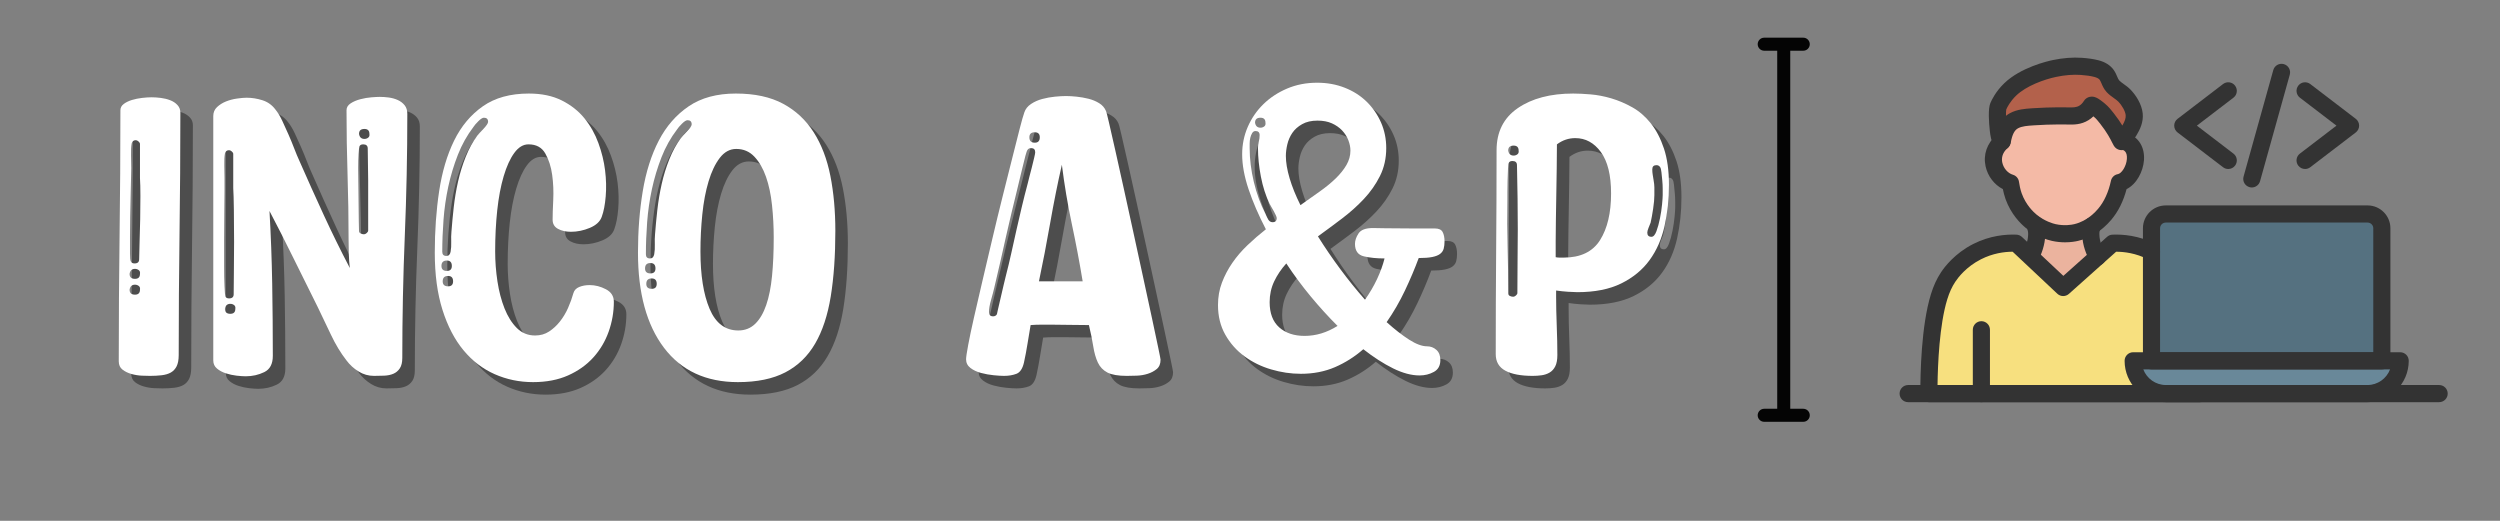 <svg xmlns="http://www.w3.org/2000/svg" xmlns:xlink="http://www.w3.org/1999/xlink" width="1920" zoomAndPan="magnify" viewBox="0 0 1440 300" height="400" preserveAspectRatio="xMidYMid meet" version="1.0"><rect x="0" y="0" width="1440" height="300" fill="#808080" stroke="none"/><defs><filter x="0%" y="0%" width="100%" height="100%" id="id1"><feColorMatrix values="0 0 0 0 1 0 0 0 0 1 0 0 0 0 1 0 0 0 1 0" color-interpolation-filters="sRGB"/></filter><g/><clipPath id="id2"><path d="M 1106 135 L 1272.301 135 L 1272.301 231.648 L 1106 231.648 Z M 1106 135 " clip-rule="nonzero"/></clipPath><clipPath id="id3"><path d="M 1136.125 185 L 1146.402 185 L 1146.402 231.648 L 1136.125 231.648 Z M 1136.125 185 " clip-rule="nonzero"/></clipPath><clipPath id="id4"><path d="M 1094.16 221 L 1409.875 221 L 1409.875 231.648 L 1094.16 231.648 Z M 1094.16 221 " clip-rule="nonzero"/></clipPath><clipPath id="id5"><path d="M 1223.48 202.086 L 1387.918 202.086 L 1387.918 231.648 L 1223.48 231.648 Z M 1223.48 202.086 " clip-rule="nonzero"/></clipPath><mask id="id6"><g filter="url(#id1)"><rect x="-144" width="1728" fill="#000000" y="-30" height="360" fill-opacity="0.969"/></g></mask><clipPath id="id7"><path d="M 0.32 0.602 L 30.559 0.602 L 30.559 9 L 0.32 9 Z M 0.32 0.602 " clip-rule="nonzero"/></clipPath><clipPath id="id8"><path d="M 0.32 214 L 30.559 214 L 30.559 222 L 0.32 222 Z M 0.32 214 " clip-rule="nonzero"/></clipPath><clipPath id="id9"><rect x="0" width="31" y="0" height="226"/></clipPath></defs><path fill="#b3614b" d="M 1153.34 81.297 C 1153.324 81.398 1153.258 81.492 1153.16 81.527 C 1153.16 81.531 1153.156 81.531 1153.152 81.531 C 1153.016 81.574 1152.938 81.48 1152.867 81.391 C 1151.559 79.648 1151.262 76.82 1151.031 74.727 C 1150.301 68.051 1150.371 62.766 1151.004 61.262 C 1151.387 60.355 1153.309 55.926 1157.852 51.535 C 1165.195 44.43 1177.289 40.707 1183.438 39.434 C 1188.422 38.398 1193.688 37.867 1198.832 38.227 C 1201.703 38.426 1204.707 38.793 1207.496 39.504 C 1209.789 40.082 1212.059 41.18 1213.438 43.105 C 1214.922 45.18 1215.281 47.801 1217.055 49.699 C 1218.992 51.77 1221.637 53.008 1223.617 55.035 C 1226.277 57.738 1228.91 62.004 1229.297 65.82 C 1229.641 69.266 1228.137 72.512 1226.395 75.379 C 1226.086 75.895 1222.453 81.535 1221.965 81.555 C 1221.953 81.547 1221.941 81.543 1221.93 81.539 C 1221.211 80.781 1219.539 75.754 1213.613 68.238 C 1211.945 66.121 1211.156 65.246 1210.516 64.617 C 1210.086 64.195 1208.77 62.945 1206.816 61.59 C 1206.188 61.152 1204.844 60.164 1204.484 60.777 C 1203.746 61.988 1202.48 63.703 1200.406 64.996 C 1197.23 66.98 1193.988 66.848 1191.113 66.781 C 1191.113 66.781 1181.57 66.551 1171.223 67.266 C 1167.461 67.527 1163.449 67.73 1160.055 69.539 C 1155.684 71.875 1154.164 76.742 1153.34 81.297 " fill-opacity="1" fill-rule="evenodd"/><path fill="#f4baa6" d="M 1205.09 129.879 C 1203.312 131.062 1200.203 132.906 1195.875 133.934 C 1194.547 134.246 1189.426 135.352 1182.992 133.934 C 1181.902 133.691 1177.258 132.602 1172.184 129.117 C 1171.441 128.609 1170.695 128.055 1169.949 127.441 C 1168.449 126.211 1162.855 121.398 1159.84 113.008 C 1158.863 110.289 1158.273 107.047 1158.047 105.383 C 1149.301 102.84 1143.609 89.883 1153.156 81.539 L 1153.152 81.531 C 1153.156 81.531 1153.16 81.531 1153.16 81.527 C 1153.258 81.492 1153.324 81.398 1153.34 81.297 C 1154.164 76.742 1155.684 71.875 1160.055 69.539 C 1163.445 67.73 1167.461 67.527 1171.223 67.266 C 1181.57 66.551 1191.109 66.781 1191.109 66.781 C 1193.984 66.848 1197.23 66.98 1200.406 64.996 C 1202.48 63.703 1203.742 61.988 1204.484 60.777 C 1204.844 60.164 1206.188 61.152 1206.816 61.59 C 1208.77 62.945 1210.086 64.195 1210.516 64.617 C 1211.156 65.242 1211.945 66.121 1213.613 68.238 C 1219.539 75.754 1221.211 80.781 1221.93 81.539 C 1221.938 81.547 1221.945 81.555 1221.961 81.555 L 1221.965 81.555 C 1233.008 85.148 1229.27 103.727 1220.73 105.168 C 1219.781 109.613 1217.621 117.133 1212.34 123.387 C 1209.383 126.891 1206.531 128.898 1205.816 129.391 C 1205.605 129.535 1205.367 129.699 1205.09 129.879 " fill-opacity="1" fill-rule="evenodd"/><path fill="#ebb39e" d="M 1208.105 148.004 L 1188.406 165.594 L 1170.062 148.352 C 1171.539 145.363 1173.027 139.629 1173.141 135.23 C 1173.211 132.48 1172.68 131.098 1172.176 129.129 L 1172.184 129.121 C 1177.258 132.602 1181.902 133.691 1182.992 133.934 C 1189.426 135.352 1194.547 134.246 1195.875 133.934 C 1200.203 132.906 1203.312 131.062 1205.094 129.879 L 1205.094 129.883 C 1204.648 131.488 1204.242 132.797 1204.301 135.23 C 1204.438 140.246 1206.305 144.789 1208.105 148.004 " fill-opacity="1" fill-rule="evenodd"/><path fill="#f7e07f" d="M 1247.559 226.707 L 1111.059 226.707 C 1111.035 220.387 1111.094 189.734 1116.93 170.914 C 1118.359 166.285 1120.02 162.777 1122.145 159.559 C 1123.34 157.754 1128.562 150.156 1138.773 144.961 C 1148.262 140.133 1157.059 139.918 1161.277 140.094 L 1170.062 148.352 L 1188.406 165.594 L 1208.109 148.004 L 1216.973 140.094 C 1221.16 139.922 1229.855 140.125 1239.262 144.855 L 1239.262 207.832 L 1228.699 207.832 C 1228.699 218.258 1237.145 226.707 1247.559 226.707 " fill-opacity="1" fill-rule="evenodd"/><path fill="#698899" d="M 1371.941 207.832 L 1382.504 207.832 C 1382.504 213.047 1380.391 217.766 1376.98 221.18 C 1373.566 224.594 1368.852 226.707 1363.645 226.707 L 1247.559 226.707 C 1237.145 226.707 1228.699 218.258 1228.699 207.832 L 1371.941 207.832 " fill-opacity="1" fill-rule="evenodd"/><path fill="#557180" d="M 1371.941 131.484 L 1371.941 207.832 L 1239.262 207.832 L 1239.262 131.484 C 1239.262 126.941 1242.941 123.254 1247.484 123.254 L 1363.723 123.254 C 1368.262 123.254 1371.941 126.941 1371.941 131.484 " fill-opacity="1" fill-rule="evenodd"/><path fill="#333333" d="M 1221.969 86.488 C 1220.613 86.488 1219.285 85.926 1218.344 84.938 C 1217.645 84.195 1217.23 83.371 1216.605 82.125 C 1215.578 80.086 1213.672 76.293 1209.738 71.301 C 1208.121 69.246 1207.477 68.555 1207.066 68.145 C 1206.844 67.93 1206.41 67.523 1205.793 67.012 C 1204.945 67.836 1204.02 68.562 1203.02 69.184 C 1198.664 71.902 1194.355 71.797 1191.207 71.723 L 1190.992 71.715 C 1190.902 71.715 1181.543 71.504 1171.559 72.191 L 1171.082 72.227 C 1167.797 72.449 1164.695 72.66 1162.375 73.898 C 1160.316 74.996 1159.027 77.547 1158.195 82.168 C 1157.863 84.023 1156.562 85.559 1154.801 86.184 C 1152.672 86.934 1150.309 86.203 1148.926 84.359 C 1146.816 81.555 1146.406 77.82 1146.133 75.352 L 1146.125 75.266 C 1145.633 70.785 1145.02 62.762 1146.453 59.352 C 1147.227 57.5 1149.559 52.684 1154.422 47.98 C 1163.898 38.809 1179.418 35.219 1182.434 34.594 C 1188.312 33.375 1193.949 32.934 1199.172 33.301 C 1202.852 33.555 1205.969 34.016 1208.707 34.715 C 1212.539 35.684 1215.559 37.59 1217.449 40.23 C 1218.418 41.578 1218.992 42.926 1219.496 44.113 C 1219.906 45.066 1220.258 45.895 1220.66 46.32 C 1221.32 47.027 1222.277 47.711 1223.293 48.438 C 1224.504 49.305 1225.879 50.285 1227.141 51.574 C 1230.203 54.695 1233.664 59.949 1234.203 65.328 C 1234.711 70.41 1232.555 74.738 1230.617 77.938 C 1230.402 78.297 1229.359 79.91 1228.332 81.422 C 1226.375 84.289 1225.082 86.184 1222.496 86.461 C 1222.316 86.48 1222.145 86.488 1221.969 86.488 Z M 1204.863 55.645 C 1206.934 55.645 1208.59 56.801 1209.551 57.477 L 1209.637 57.535 C 1211.75 59.004 1213.254 60.391 1213.969 61.09 C 1214.738 61.848 1215.637 62.832 1217.488 65.18 C 1219.621 67.891 1221.242 70.293 1222.477 72.32 C 1223.957 69.777 1224.547 67.906 1224.387 66.316 C 1224.164 64.09 1222.359 60.801 1220.102 58.492 C 1219.445 57.824 1218.531 57.172 1217.566 56.484 C 1216.266 55.555 1214.789 54.504 1213.457 53.078 C 1211.871 51.379 1211.07 49.508 1210.43 48 C 1210.074 47.172 1209.77 46.461 1209.43 45.984 C 1208.934 45.289 1207.789 44.672 1206.289 44.293 C 1204.125 43.742 1201.574 43.371 1198.492 43.156 C 1194.168 42.859 1189.441 43.23 1184.441 44.27 C 1177.406 45.734 1167.117 49.445 1161.277 55.086 C 1157.809 58.445 1156.133 61.84 1155.621 63.02 C 1155.52 63.527 1155.422 64.762 1155.441 66.691 C 1156.133 66.141 1156.898 65.633 1157.738 65.184 C 1161.918 62.953 1166.43 62.645 1170.414 62.375 L 1170.883 62.34 C 1181.34 61.621 1190.832 61.836 1191.23 61.848 L 1191.453 61.852 C 1193.867 61.914 1195.953 61.965 1197.797 60.812 C 1198.754 60.211 1199.586 59.34 1200.266 58.227 C 1201.016 56.977 1202.27 56.082 1203.695 55.773 C 1204.098 55.68 1204.484 55.645 1204.863 55.645 Z M 1208.703 63.336 C 1208.703 63.336 1208.703 63.34 1208.703 63.336 Z M 1208.703 63.328 C 1208.703 63.332 1208.703 63.332 1208.703 63.332 C 1208.703 63.332 1208.703 63.332 1208.703 63.328 Z M 1208.727 63.293 C 1208.723 63.305 1208.715 63.316 1208.707 63.328 C 1208.715 63.316 1208.723 63.305 1208.727 63.293 Z M 1208.727 63.293 " fill-opacity="1" fill-rule="evenodd"/><path fill="#333333" d="M 1189.492 139.578 C 1187.242 139.578 1184.684 139.363 1181.93 138.754 C 1179.477 138.211 1173.086 136.395 1166.824 131.262 C 1163.82 128.801 1158.32 123.375 1155.195 114.68 C 1154.48 112.684 1153.98 110.57 1153.648 108.922 C 1148.727 106.402 1144.965 101.547 1143.707 95.84 C 1142.223 89.133 1144.484 82.562 1149.91 77.82 C 1151.961 76.023 1155.082 76.238 1156.871 78.289 C 1158.664 80.348 1158.453 83.469 1156.398 85.262 C 1152.984 88.246 1152.852 91.5 1153.336 93.711 C 1154.055 96.961 1156.555 99.809 1159.418 100.641 C 1161.297 101.188 1162.672 102.785 1162.934 104.723 C 1163.164 106.43 1163.703 109.18 1164.48 111.336 C 1166.891 118.039 1171.293 122.164 1173.07 123.625 C 1177.816 127.512 1182.676 128.805 1184.051 129.109 C 1189.07 130.219 1193.195 129.492 1194.738 129.125 C 1198.938 128.133 1201.801 126.164 1203.02 125.32 C 1203.902 124.715 1206.211 123 1208.57 120.199 C 1211.992 116.145 1214.531 110.59 1215.902 104.137 C 1216.324 102.156 1217.91 100.633 1219.91 100.297 C 1221.98 99.949 1224.781 95.84 1225.086 91.539 C 1225.402 87.203 1223.148 86.48 1222.406 86.238 C 1219.816 85.406 1218.387 82.621 1219.223 80.027 C 1220.055 77.43 1222.832 76 1225.43 76.836 C 1231.824 78.898 1235.465 84.801 1234.93 92.246 C 1234.457 98.789 1230.695 106.07 1224.902 108.941 C 1223.078 115.898 1220.125 121.82 1216.113 126.574 C 1213.09 130.156 1210.121 132.422 1208.617 133.457 C 1207.082 134.512 1203.008 137.32 1197.008 138.734 C 1195.387 139.117 1192.766 139.578 1189.492 139.578 " fill-opacity="1" fill-rule="evenodd"/><path fill="#333333" d="M 1170.059 151.793 C 1169.32 151.793 1168.574 151.629 1167.867 151.277 C 1165.426 150.066 1164.426 147.102 1165.637 144.656 C 1166.555 142.812 1168.102 139.117 1168.207 135.102 C 1168.246 133.656 1168.074 133.047 1167.73 131.832 C 1167.625 131.473 1167.512 131.066 1167.395 130.605 C 1166.719 127.965 1168.312 125.273 1170.949 124.598 C 1173.586 123.922 1176.273 125.512 1176.949 128.152 C 1177.035 128.488 1177.125 128.801 1177.219 129.137 C 1177.652 130.672 1178.148 132.41 1178.07 135.355 C 1177.914 141.27 1175.75 146.473 1174.477 149.047 C 1173.621 150.781 1171.875 151.793 1170.059 151.793 " fill-opacity="1" fill-rule="evenodd"/><path fill="#333333" d="M 1208.113 152.945 C 1206.387 152.945 1204.711 152.031 1203.805 150.418 C 1201.875 146.965 1199.535 141.551 1199.371 135.355 C 1199.297 132.406 1199.785 130.672 1200.223 129.137 C 1200.262 129 1200.301 128.859 1200.34 128.711 C 1201.07 126.082 1203.785 124.543 1206.414 125.273 C 1209.039 126.004 1210.574 128.727 1209.848 131.355 C 1209.801 131.516 1209.758 131.672 1209.715 131.824 C 1209.371 133.043 1209.199 133.652 1209.238 135.102 C 1209.348 139.273 1211.023 143.105 1212.41 145.59 C 1213.746 147.965 1212.898 150.977 1210.523 152.309 C 1209.758 152.742 1208.93 152.945 1208.113 152.945 " fill-opacity="1" fill-rule="evenodd"/><g clip-path="url(#id2)"><path fill="#333333" d="M 1267.191 231.648 L 1111.059 231.648 C 1108.34 231.648 1106.133 229.445 1106.121 226.727 C 1106.086 215.531 1106.605 187.543 1112.219 169.449 C 1113.738 164.547 1115.582 160.539 1118.031 156.836 C 1120.082 153.727 1125.996 145.922 1136.539 140.559 C 1146.199 135.645 1155.434 134.91 1161.48 135.16 C 1162.664 135.207 1163.789 135.68 1164.652 136.492 L 1188.492 158.898 L 1213.688 136.406 C 1214.539 135.648 1215.625 135.207 1216.766 135.16 C 1222.754 134.91 1231.898 135.629 1241.477 140.441 C 1243.914 141.668 1244.895 144.633 1243.672 147.07 C 1242.449 149.512 1239.484 150.496 1237.047 149.27 C 1230.223 145.84 1223.656 145 1218.891 144.996 L 1191.691 169.281 C 1189.781 170.984 1186.891 170.945 1185.027 169.195 L 1159.281 144.992 C 1154.473 145.008 1147.871 145.871 1141.012 149.363 C 1132.562 153.664 1127.879 159.828 1126.258 162.285 C 1124.316 165.227 1122.891 168.336 1121.637 172.375 C 1117.078 187.094 1116.168 210.113 1116.016 221.773 L 1267.191 221.773 C 1269.914 221.773 1272.121 223.98 1272.121 226.707 C 1272.121 229.434 1269.914 231.648 1267.191 231.648 " fill-opacity="1" fill-rule="evenodd"/></g><g clip-path="url(#id3)"><path fill="#333333" d="M 1141.277 231.648 C 1138.555 231.648 1136.344 229.434 1136.344 226.707 L 1136.344 189.941 C 1136.344 187.219 1138.555 185.004 1141.277 185.004 C 1144 185.004 1146.211 187.219 1146.211 189.941 L 1146.211 226.707 C 1146.211 229.438 1144 231.648 1141.277 231.648 " fill-opacity="1" fill-rule="evenodd"/></g><g clip-path="url(#id4)"><path fill="#333333" d="M 1404.945 231.648 L 1099.094 231.648 C 1096.371 231.648 1094.16 229.434 1094.16 226.707 C 1094.16 223.98 1096.371 221.773 1099.094 221.773 L 1404.945 221.773 C 1407.668 221.773 1409.879 223.98 1409.879 226.707 C 1409.879 229.434 1407.668 231.648 1404.945 231.648 " fill-opacity="1" fill-rule="evenodd"/></g><g clip-path="url(#id5)"><path fill="#333333" d="M 1363.645 231.648 L 1247.559 231.648 C 1234.441 231.648 1223.77 220.965 1223.77 207.832 C 1223.77 205.105 1225.98 202.891 1228.703 202.891 L 1382.504 202.891 C 1385.227 202.891 1387.438 205.105 1387.438 207.832 C 1387.434 220.965 1376.762 231.648 1363.645 231.648 Z M 1234.535 212.77 C 1236.531 218.027 1241.617 221.773 1247.559 221.773 L 1363.641 221.773 C 1369.586 221.773 1374.668 218.027 1376.664 212.77 L 1234.535 212.77 " fill-opacity="1" fill-rule="evenodd"/></g><path fill="#333333" d="M 1371.941 212.77 L 1239.262 212.77 C 1236.539 212.77 1234.328 210.559 1234.328 207.832 L 1234.328 131.484 C 1234.328 124.223 1240.23 118.32 1247.484 118.32 L 1363.723 118.32 C 1370.973 118.32 1376.875 124.223 1376.875 131.484 L 1376.875 207.832 C 1376.875 210.559 1374.664 212.77 1371.941 212.77 Z M 1244.195 202.891 L 1367.012 202.891 L 1367.012 131.484 C 1367.012 129.672 1365.535 128.195 1363.723 128.195 L 1247.484 128.195 C 1245.672 128.195 1244.195 129.672 1244.195 131.484 L 1244.195 202.891 " fill-opacity="1" fill-rule="evenodd"/><path fill="#333333" d="M 1283.477 97.344 C 1282.43 97.344 1281.379 97.012 1280.484 96.332 L 1254.281 76.293 C 1253.055 75.355 1252.34 73.906 1252.34 72.371 C 1252.34 70.828 1253.059 69.379 1254.281 68.445 L 1280.48 48.406 C 1282.648 46.75 1285.742 47.164 1287.398 49.336 C 1289.051 51.504 1288.637 54.602 1286.473 56.258 L 1265.402 72.371 L 1286.473 88.484 C 1288.637 90.141 1289.051 93.238 1287.398 95.406 C 1286.426 96.676 1284.957 97.344 1283.477 97.344 " fill-opacity="1" fill-rule="evenodd"/><path fill="#333333" d="M 1327.73 97.344 C 1326.246 97.344 1324.777 96.676 1323.805 95.402 C 1322.152 93.234 1322.566 90.133 1324.734 88.48 L 1345.805 72.371 L 1324.734 56.258 C 1322.57 54.598 1322.152 51.5 1323.805 49.332 C 1325.461 47.164 1328.559 46.75 1330.723 48.406 L 1356.922 68.441 C 1358.145 69.375 1358.859 70.824 1358.859 72.367 C 1358.859 73.906 1358.145 75.355 1356.922 76.293 L 1330.723 96.328 C 1329.824 97.012 1328.773 97.344 1327.73 97.344 " fill-opacity="1" fill-rule="evenodd"/><path fill="#333333" d="M 1297.043 107.984 C 1296.602 107.984 1296.156 107.922 1295.711 107.797 C 1293.09 107.066 1291.555 104.344 1292.289 101.715 L 1309.414 40.363 C 1310.148 37.738 1312.867 36.203 1315.492 36.938 C 1318.117 37.676 1319.648 40.398 1318.914 43.023 L 1301.789 104.371 C 1301.18 106.555 1299.199 107.984 1297.043 107.984 " fill-opacity="1" fill-rule="evenodd"/><g fill="#000000" fill-opacity="0.4"><g transform="translate(68.41, 219.872)"><g><path d="M 7.203 -4.562 C 7.203 -28.707 7.359 -52.812 7.672 -76.875 C 7.992 -100.938 8.156 -125.039 8.156 -149.188 C 8.156 -150.625 8.797 -151.82 10.078 -152.781 C 11.359 -153.738 12.914 -154.5 14.75 -155.062 C 16.594 -155.625 18.551 -156.023 20.625 -156.266 C 22.707 -156.504 24.547 -156.625 26.141 -156.625 C 27.742 -156.625 29.504 -156.504 31.422 -156.266 C 33.336 -156.023 35.133 -155.582 36.812 -154.938 C 38.488 -154.301 39.883 -153.379 41 -152.172 C 42.125 -150.973 42.688 -149.5 42.688 -147.75 C 42.688 -124.406 42.523 -101.141 42.203 -77.953 C 41.891 -54.766 41.734 -31.5 41.734 -8.156 C 41.734 -5.438 41.332 -3.273 40.531 -1.672 C 39.727 -0.078 38.609 1.117 37.172 1.922 C 35.734 2.723 33.973 3.242 31.891 3.484 C 29.816 3.723 27.582 3.844 25.188 3.844 C 24.062 3.844 22.5 3.801 20.5 3.719 C 18.508 3.633 16.516 3.312 14.516 2.75 C 12.516 2.195 10.797 1.359 9.359 0.234 C 7.922 -0.879 7.203 -2.477 7.203 -4.562 Z M 14.625 -130 C 14.312 -128.238 14.191 -125.957 14.266 -123.156 C 14.348 -120.363 14.391 -117.926 14.391 -115.844 C 14.391 -114.727 14.348 -112.691 14.266 -109.734 C 14.191 -106.773 14.113 -103.414 14.031 -99.656 C 13.945 -95.895 13.863 -91.895 13.781 -87.656 C 13.707 -83.426 13.672 -79.508 13.672 -75.906 C 13.672 -72.312 13.672 -69.234 13.672 -66.672 C 13.672 -64.117 13.832 -62.602 14.156 -62.125 C 14.469 -61.32 15.188 -60.922 16.312 -60.922 C 18.07 -60.922 18.953 -61.719 18.953 -63.312 C 18.953 -65.551 19.031 -68.789 19.188 -73.031 C 19.344 -77.27 19.461 -81.707 19.547 -86.344 C 19.629 -90.977 19.672 -95.453 19.672 -99.766 C 19.672 -104.086 19.586 -107.531 19.422 -110.094 L 19.422 -129.75 C 19.422 -130.227 19.141 -130.707 18.578 -131.188 C 18.023 -131.676 17.508 -131.922 17.031 -131.922 C 15.75 -131.922 14.945 -131.281 14.625 -130 Z M 13.438 -54.922 C 13.438 -53.004 14.473 -52.047 16.547 -52.047 C 18.461 -52.047 19.422 -53.004 19.422 -54.922 C 19.586 -55.879 19.348 -56.598 18.703 -57.078 C 18.066 -57.555 17.348 -57.797 16.547 -57.797 C 14.785 -57.797 13.75 -56.836 13.438 -54.922 Z M 13.438 -45.812 C 13.438 -43.895 14.473 -42.938 16.547 -42.938 C 18.461 -42.938 19.422 -43.895 19.422 -45.812 C 19.586 -46.77 19.348 -47.488 18.703 -47.969 C 18.066 -48.445 17.348 -48.688 16.547 -48.688 C 14.785 -48.688 13.75 -47.727 13.438 -45.812 Z M 13.438 -45.812 "/></g></g></g><g fill="#000000" fill-opacity="0.4"><g transform="translate(122.853, 219.872)"><g><path d="M 7.203 -145.828 C 7.203 -147.898 7.922 -149.613 9.359 -150.969 C 10.797 -152.332 12.516 -153.414 14.516 -154.219 C 16.516 -155.02 18.629 -155.578 20.859 -155.891 C 23.098 -156.211 24.941 -156.375 26.391 -156.375 C 29.422 -156.375 32.453 -155.895 35.484 -154.938 C 38.523 -153.977 41.008 -152.219 42.938 -149.656 C 44.375 -147.906 45.691 -145.75 46.891 -143.188 C 48.086 -140.625 49.285 -137.984 50.484 -135.266 C 51.68 -132.547 52.801 -129.828 53.844 -127.109 C 54.883 -124.398 55.883 -122.004 56.844 -119.922 C 61.477 -109.367 66.156 -98.973 70.875 -88.734 C 75.594 -78.504 80.586 -68.352 85.859 -58.281 C 85.547 -61 85.348 -63.719 85.266 -66.438 C 85.18 -69.156 85.141 -71.875 85.141 -74.594 C 85.141 -87.062 84.941 -99.488 84.547 -111.875 C 84.148 -124.27 83.953 -136.707 83.953 -149.188 C 83.953 -150.781 84.75 -152.098 86.344 -153.141 C 87.945 -154.18 89.828 -154.977 91.984 -155.531 C 94.141 -156.094 96.254 -156.453 98.328 -156.609 C 100.41 -156.773 102.016 -156.859 103.141 -156.859 C 104.734 -156.859 106.445 -156.738 108.281 -156.5 C 110.125 -156.258 111.844 -155.781 113.438 -155.062 C 115.039 -154.344 116.363 -153.344 117.406 -152.062 C 118.445 -150.781 118.969 -149.102 118.969 -147.031 C 118.969 -123.52 118.484 -100.094 117.516 -76.75 C 116.555 -53.406 116.078 -29.977 116.078 -6.469 C 116.078 -3.914 115.598 -1.922 114.641 -0.484 C 113.68 0.953 112.441 1.988 110.922 2.625 C 109.41 3.27 107.656 3.633 105.656 3.719 C 103.656 3.801 101.695 3.844 99.781 3.844 C 96.582 3.844 93.625 3 90.906 1.312 C 88.188 -0.363 85.867 -2.477 83.953 -5.031 C 80.586 -9.352 77.586 -14.312 74.953 -19.906 C 72.316 -25.5 69.797 -30.773 67.391 -35.734 C 62.754 -45.004 58.156 -54.273 53.594 -63.547 C 49.039 -72.828 44.367 -82.023 39.578 -91.141 C 40.379 -77.234 40.898 -63.32 41.141 -49.406 C 41.379 -35.5 41.5 -21.586 41.5 -7.672 C 41.5 -3.035 39.859 0.078 36.578 1.672 C 33.297 3.273 29.738 4.078 25.906 4.078 C 24.469 4.078 22.707 3.957 20.625 3.719 C 18.551 3.477 16.516 3.035 14.516 2.391 C 12.516 1.754 10.797 0.836 9.359 -0.359 C 7.922 -1.555 7.203 -3.113 7.203 -5.031 Z M 13.906 -124.234 C 13.594 -122.473 13.473 -120.191 13.547 -117.391 C 13.629 -114.598 13.672 -112.164 13.672 -110.094 C 13.672 -108.969 13.672 -106.566 13.672 -102.891 C 13.672 -99.211 13.629 -94.938 13.547 -90.062 C 13.473 -85.188 13.438 -80.031 13.438 -74.594 C 13.438 -69.156 13.438 -64.117 13.438 -59.484 C 13.438 -54.848 13.516 -50.891 13.672 -47.609 C 13.828 -44.328 13.988 -42.445 14.156 -41.969 C 14.469 -41.176 15.188 -40.781 16.312 -40.781 C 18.07 -40.781 18.953 -41.578 18.953 -43.172 C 18.953 -45.41 18.988 -49.367 19.062 -55.047 C 19.145 -60.723 19.188 -66.797 19.188 -73.266 C 19.188 -79.742 19.145 -85.898 19.062 -91.734 C 18.988 -97.578 18.867 -101.773 18.703 -104.328 L 18.703 -124 C 18.703 -124.477 18.422 -124.957 17.859 -125.438 C 17.305 -125.914 16.789 -126.156 16.312 -126.156 C 15.031 -126.156 14.227 -125.516 13.906 -124.234 Z M 13.906 -34.781 C 13.906 -32.863 14.945 -31.906 17.031 -31.906 C 18.945 -31.906 19.906 -32.863 19.906 -34.781 C 20.062 -35.738 19.82 -36.457 19.188 -36.938 C 18.551 -37.414 17.832 -37.656 17.031 -37.656 C 15.27 -37.656 14.227 -36.695 13.906 -34.781 Z M 91.141 -79.625 C 91.141 -78.988 91.457 -78.508 92.094 -78.188 C 92.738 -77.863 93.379 -77.703 94.016 -77.703 C 94.492 -77.703 95.016 -77.941 95.578 -78.422 C 96.141 -78.91 96.422 -79.395 96.422 -79.875 C 96.422 -86.582 96.422 -92.211 96.422 -96.766 C 96.422 -101.328 96.422 -105.328 96.422 -108.766 C 96.422 -112.203 96.379 -115.32 96.297 -118.125 C 96.211 -120.926 96.172 -123.926 96.172 -127.125 C 96.172 -128.719 95.297 -129.516 93.547 -129.516 C 92.422 -129.516 91.695 -129.113 91.375 -128.312 C 91.219 -127.832 91.055 -126.43 90.891 -124.109 C 90.734 -121.797 90.656 -119.039 90.656 -115.844 C 90.656 -112.645 90.695 -109.164 90.781 -105.406 C 90.863 -101.656 90.906 -98.062 90.906 -94.625 C 90.906 -91.188 90.941 -88.109 91.016 -85.391 C 91.098 -82.672 91.141 -80.75 91.141 -79.625 Z M 91.141 -135.516 C 91.461 -133.598 92.504 -132.641 94.266 -132.641 C 95.055 -132.641 95.77 -132.879 96.406 -133.359 C 97.051 -133.836 97.297 -134.555 97.141 -135.516 C 97.141 -137.43 96.18 -138.391 94.266 -138.391 C 92.18 -138.391 91.141 -137.43 91.141 -135.516 Z M 91.141 -135.516 "/></g></g></g><g fill="#000000" fill-opacity="0.4"><g transform="translate(252.845, 219.872)"><g><path d="M 61.406 7.438 C 53.562 7.438 46.203 5.914 39.328 2.875 C 32.453 -0.156 26.457 -4.75 21.344 -10.906 C 16.227 -17.062 12.191 -24.816 9.234 -34.172 C 6.273 -43.523 4.797 -54.52 4.797 -67.156 C 4.797 -79.625 5.633 -91.414 7.312 -102.531 C 8.988 -113.645 11.863 -123.359 15.938 -131.672 C 20.02 -139.984 25.539 -146.578 32.5 -151.453 C 39.457 -156.336 48.289 -158.781 59 -158.781 C 66.352 -158.781 72.664 -157.457 77.938 -154.812 C 83.219 -152.176 87.578 -148.738 91.016 -144.5 C 94.453 -140.27 97.129 -135.516 99.047 -130.234 C 100.973 -124.961 102.254 -119.727 102.891 -114.531 C 103.535 -109.332 103.656 -104.332 103.25 -99.531 C 102.852 -94.738 102.094 -90.82 100.969 -87.781 C 100.008 -85.062 97.734 -82.941 94.141 -81.422 C 90.547 -79.91 86.906 -79.156 83.219 -79.156 C 80.344 -79.156 77.863 -79.711 75.781 -80.828 C 73.707 -81.941 72.672 -83.703 72.672 -86.109 C 72.672 -88.828 72.789 -92.625 73.031 -97.5 C 73.27 -102.375 73.066 -107.172 72.422 -111.891 C 71.785 -116.609 70.469 -120.723 68.469 -124.234 C 66.477 -127.754 63.242 -129.516 58.766 -129.516 C 55.723 -129.516 53.004 -127.875 50.609 -124.594 C 48.211 -121.32 46.172 -116.848 44.484 -111.172 C 42.805 -105.492 41.566 -98.938 40.766 -91.5 C 39.973 -84.062 39.578 -76.188 39.578 -67.875 C 39.578 -62.113 40.016 -56.352 40.891 -50.594 C 41.773 -44.844 43.133 -39.648 44.969 -35.016 C 46.812 -30.379 49.172 -26.617 52.047 -23.734 C 54.922 -20.859 58.438 -19.422 62.594 -19.422 C 65.633 -19.422 68.312 -20.18 70.625 -21.703 C 72.945 -23.223 75.023 -25.141 76.859 -27.453 C 78.703 -29.773 80.266 -32.375 81.547 -35.25 C 82.828 -38.133 83.867 -41.016 84.672 -43.891 C 85.148 -45.492 86.266 -46.656 88.016 -47.375 C 89.773 -48.094 91.773 -48.453 94.016 -48.453 C 97.211 -48.453 100.332 -47.648 103.375 -46.047 C 106.414 -44.453 107.938 -42.055 107.938 -38.859 C 107.938 -32.941 106.938 -27.18 104.938 -21.578 C 102.938 -15.984 99.977 -11.023 96.062 -6.703 C 92.145 -2.391 87.305 1.039 81.547 3.594 C 75.785 6.156 69.07 7.438 61.406 7.438 Z M 9.109 -67.641 C 9.109 -66.035 9.91 -65.234 11.516 -65.234 C 12.797 -65.234 13.594 -66.035 13.906 -67.641 C 14.227 -69.398 14.348 -71.316 14.266 -73.391 C 14.191 -75.473 14.234 -77.395 14.391 -79.156 C 14.711 -83.469 15.148 -88.141 15.703 -93.172 C 16.266 -98.211 17.102 -103.211 18.219 -108.172 C 19.344 -113.129 20.82 -117.883 22.656 -122.438 C 24.5 -127 26.703 -131.035 29.266 -134.547 C 29.898 -135.348 31.098 -136.664 32.859 -138.5 C 34.617 -140.344 35.5 -141.664 35.5 -142.469 C 35.5 -144.062 34.695 -144.859 33.094 -144.859 C 32.301 -144.859 31.223 -144.176 29.859 -142.812 C 28.504 -141.457 27.586 -140.383 27.109 -139.594 C 23.43 -134.789 20.43 -129.43 18.109 -123.516 C 15.785 -117.598 13.941 -111.484 12.578 -105.172 C 11.223 -98.859 10.305 -92.504 9.828 -86.109 C 9.348 -79.711 9.109 -73.555 9.109 -67.641 Z M 8.641 -59.484 C 8.641 -57.566 9.676 -56.609 11.75 -56.609 C 13.664 -56.609 14.625 -57.566 14.625 -59.484 C 14.625 -61.555 13.664 -62.594 11.75 -62.594 C 9.676 -62.594 8.641 -61.555 8.641 -59.484 Z M 9.359 -50.609 C 9.359 -48.691 10.395 -47.734 12.469 -47.734 C 14.383 -47.734 15.344 -48.691 15.344 -50.609 C 15.344 -52.68 14.383 -53.719 12.469 -53.719 C 10.395 -53.719 9.359 -52.68 9.359 -50.609 Z M 9.359 -50.609 "/></g></g></g><g fill="#000000" fill-opacity="0.4"><g transform="translate(369.885, 219.872)"><g><path d="M 62.359 7.438 C 43.973 7.438 29.781 0.844 19.781 -12.344 C 9.789 -25.539 4.797 -43.812 4.797 -67.156 C 4.797 -79.625 5.711 -91.414 7.547 -102.531 C 9.391 -113.645 12.469 -123.359 16.781 -131.672 C 21.102 -139.984 26.859 -146.578 34.047 -151.453 C 41.242 -156.336 50.281 -158.781 61.156 -158.781 C 72.031 -158.781 81.102 -156.82 88.375 -152.906 C 95.656 -148.988 101.535 -143.508 106.016 -136.469 C 110.492 -129.438 113.691 -121.082 115.609 -111.406 C 117.523 -101.727 118.484 -91.133 118.484 -79.625 C 118.484 -65.395 117.602 -52.844 115.844 -41.969 C 114.082 -31.094 111.082 -22.02 106.844 -14.75 C 102.613 -7.477 96.898 -1.961 89.703 1.797 C 82.504 5.555 73.391 7.438 62.359 7.438 Z M 40.781 -67.875 C 40.781 -54.125 42.535 -43.094 46.047 -34.781 C 49.566 -26.469 55.082 -22.312 62.594 -22.312 C 66.438 -22.312 69.676 -23.586 72.312 -26.141 C 74.945 -28.703 77.062 -32.301 78.656 -36.938 C 80.258 -41.57 81.379 -47.164 82.016 -53.719 C 82.66 -60.281 82.984 -67.641 82.984 -75.797 C 82.984 -82.023 82.66 -88.219 82.016 -94.375 C 81.379 -100.531 80.223 -106.004 78.547 -110.797 C 76.867 -115.598 74.629 -119.477 71.828 -122.438 C 69.035 -125.395 65.562 -126.875 61.406 -126.875 C 57.727 -126.875 54.566 -125.156 51.922 -121.719 C 49.285 -118.281 47.129 -113.766 45.453 -108.172 C 43.773 -102.578 42.578 -96.258 41.859 -89.219 C 41.141 -82.188 40.781 -75.07 40.781 -67.875 Z M 9.359 -66.203 C 9.359 -64.598 10.156 -63.797 11.75 -63.797 C 13.031 -63.797 13.832 -64.598 14.156 -66.203 C 14.469 -67.953 14.582 -69.867 14.5 -71.953 C 14.426 -74.035 14.469 -75.953 14.625 -77.703 C 14.945 -82.023 15.391 -86.703 15.953 -91.734 C 16.516 -96.773 17.352 -101.773 18.469 -106.734 C 19.582 -111.691 21.055 -116.445 22.891 -121 C 24.734 -125.562 26.938 -129.598 29.5 -133.109 C 30.133 -133.91 31.332 -135.227 33.094 -137.062 C 34.852 -138.906 35.734 -140.227 35.734 -141.031 C 35.734 -142.625 34.938 -143.422 33.344 -143.422 C 32.539 -143.422 31.457 -142.738 30.094 -141.375 C 28.738 -140.02 27.82 -138.945 27.344 -138.156 C 23.664 -133.352 20.664 -127.992 18.344 -122.078 C 16.031 -116.16 14.191 -110.047 12.828 -103.734 C 11.473 -97.422 10.555 -91.066 10.078 -84.672 C 9.598 -78.273 9.359 -72.117 9.359 -66.203 Z M 8.875 -58.047 C 8.875 -56.129 9.914 -55.172 12 -55.172 C 13.914 -55.172 14.875 -56.129 14.875 -58.047 C 14.875 -60.117 13.914 -61.156 12 -61.156 C 9.914 -61.156 8.875 -60.117 8.875 -58.047 Z M 9.594 -49.172 C 9.594 -47.254 10.633 -46.297 12.719 -46.297 C 14.633 -46.297 15.594 -47.254 15.594 -49.172 C 15.594 -51.242 14.633 -52.281 12.719 -52.281 C 10.633 -52.281 9.594 -51.242 9.594 -49.172 Z M 9.594 -49.172 "/></g></g></g><g fill="#000000" fill-opacity="0.4"><g transform="translate(497.718, 219.872)"><g/></g></g><g fill="#000000" fill-opacity="0.4"><g transform="translate(562.235, 219.872)"><g><path d="M 1.438 -5.75 C 1.438 -6.875 1.836 -9.594 2.641 -13.906 C 3.441 -18.227 4.562 -23.547 6 -29.859 C 7.438 -36.172 9.07 -43.242 10.906 -51.078 C 12.75 -58.922 14.629 -66.914 16.547 -75.062 C 18.461 -83.219 20.422 -91.289 22.422 -99.281 C 24.422 -107.281 26.258 -114.598 27.938 -121.234 C 29.613 -127.867 31.051 -133.547 32.25 -138.266 C 33.457 -142.984 34.379 -146.223 35.016 -147.984 C 35.66 -149.898 36.941 -151.5 38.859 -152.781 C 40.773 -154.062 42.93 -155.02 45.328 -155.656 C 47.723 -156.301 50.16 -156.742 52.641 -156.984 C 55.117 -157.223 57.238 -157.344 59 -157.344 C 60.758 -157.344 62.797 -157.223 65.109 -156.984 C 67.43 -156.742 69.711 -156.344 71.953 -155.781 C 74.191 -155.219 76.227 -154.375 78.062 -153.25 C 79.906 -152.133 81.227 -150.617 82.031 -148.703 C 82.188 -148.547 82.742 -146.383 83.703 -142.219 C 84.66 -138.062 85.898 -132.625 87.422 -125.906 C 88.941 -119.195 90.617 -111.645 92.453 -103.25 C 94.297 -94.852 96.176 -86.258 98.094 -77.469 C 100.008 -68.676 101.883 -60.039 103.719 -51.562 C 105.562 -43.094 107.203 -35.5 108.641 -28.781 C 110.086 -22.062 111.25 -16.582 112.125 -12.344 C 113.008 -8.113 113.453 -5.836 113.453 -5.516 C 113.453 -3.117 112.727 -1.32 111.281 -0.125 C 109.844 1.07 108.125 1.988 106.125 2.625 C 104.133 3.27 102.02 3.633 99.781 3.719 C 97.539 3.801 95.617 3.844 94.016 3.844 C 89.055 3.844 85.336 3.203 82.859 1.922 C 80.391 0.641 78.551 -1.273 77.344 -3.828 C 76.145 -6.391 75.266 -9.469 74.703 -13.062 C 74.148 -16.664 73.312 -20.785 72.188 -25.422 C 68.508 -25.422 64.953 -25.457 61.516 -25.531 C 58.078 -25.613 54.52 -25.656 50.844 -25.656 C 48.77 -25.656 46.734 -25.656 44.734 -25.656 C 42.734 -25.656 40.691 -25.578 38.609 -25.422 C 37.973 -21.742 37.375 -18.145 36.812 -14.625 C 36.258 -11.113 35.582 -7.52 34.781 -3.844 C 33.977 -0.32 32.535 1.836 30.453 2.641 C 28.379 3.441 25.984 3.844 23.266 3.844 C 21.828 3.844 19.867 3.723 17.391 3.484 C 14.91 3.242 12.469 2.801 10.062 2.156 C 7.664 1.52 5.629 0.562 3.953 -0.719 C 2.273 -2 1.438 -3.676 1.438 -5.75 Z M 68.594 -50.609 C 66.832 -61.316 64.754 -72.305 62.359 -83.578 C 59.961 -94.859 58.047 -106.254 56.609 -117.766 C 54.203 -107.211 51.957 -96.02 49.875 -84.188 C 47.801 -72.352 45.645 -61.16 43.406 -50.609 Z M 14.625 -32.859 C 14.625 -31.254 15.426 -30.453 17.031 -30.453 C 17.988 -30.453 18.707 -30.852 19.188 -31.656 C 19.188 -31.82 19.426 -32.898 19.906 -34.891 C 20.383 -36.891 20.906 -39.129 21.469 -41.609 C 22.031 -44.086 22.586 -46.484 23.141 -48.797 C 23.703 -51.117 24.062 -52.602 24.219 -53.25 C 25.5 -58.207 26.617 -62.883 27.578 -67.281 C 28.535 -71.676 29.492 -75.988 30.453 -80.219 C 31.422 -84.457 32.422 -88.773 33.453 -93.172 C 34.492 -97.578 35.656 -102.176 36.938 -106.969 C 37.094 -107.77 37.41 -109.051 37.891 -110.812 C 38.367 -112.57 38.848 -114.41 39.328 -116.328 C 39.805 -118.242 40.242 -120.039 40.641 -121.719 C 41.047 -123.395 41.25 -124.473 41.25 -124.953 C 41.25 -126.555 40.453 -127.359 38.859 -127.359 C 37.898 -127.359 37.18 -126.957 36.703 -126.156 C 36.535 -126 36.172 -124.922 35.609 -122.922 C 35.055 -120.922 34.5 -118.68 33.938 -116.203 C 33.375 -113.723 32.812 -111.406 32.25 -109.25 C 31.695 -107.094 31.344 -105.613 31.188 -104.812 C 29.906 -99.531 28.703 -94.57 27.578 -89.938 C 26.461 -85.301 25.383 -80.664 24.344 -76.031 C 23.301 -71.395 22.258 -66.758 21.219 -62.125 C 20.188 -57.488 19.031 -52.531 17.75 -47.25 C 17.27 -45.164 16.629 -42.723 15.828 -39.922 C 15.023 -37.129 14.625 -34.773 14.625 -32.859 Z M 37.891 -133.594 C 37.891 -131.508 38.93 -130.469 41.016 -130.469 C 42.93 -130.469 43.891 -131.508 43.891 -133.594 C 43.891 -135.508 42.93 -136.469 41.016 -136.469 C 38.93 -136.469 37.891 -135.508 37.891 -133.594 Z M 37.891 -133.594 "/></g></g></g><g fill="#000000" fill-opacity="0.4"><g transform="translate(681.913, 219.872)"><g><path d="M 26.859 -36.938 C 26.859 -41.57 27.617 -45.891 29.141 -49.891 C 30.66 -53.891 32.66 -57.688 35.141 -61.281 C 37.617 -64.875 40.535 -68.27 43.891 -71.469 C 47.242 -74.664 50.758 -77.707 54.438 -80.594 C 50.281 -88.582 46.961 -96.254 44.484 -103.609 C 42.016 -110.961 40.781 -117.68 40.781 -123.766 C 40.781 -129.359 41.859 -134.633 44.016 -139.594 C 46.172 -144.551 49.164 -148.906 53 -152.656 C 56.844 -156.414 61.398 -159.414 66.672 -161.656 C 71.953 -163.895 77.711 -165.016 83.953 -165.016 C 89.703 -165.016 95.016 -164.051 99.891 -162.125 C 104.766 -160.207 108.961 -157.531 112.484 -154.094 C 116.004 -150.656 118.766 -146.656 120.766 -142.094 C 122.766 -137.539 123.766 -132.629 123.766 -127.359 C 123.766 -121.441 122.562 -116.082 120.156 -111.281 C 117.758 -106.488 114.68 -102.094 110.922 -98.094 C 107.172 -94.094 102.973 -90.332 98.328 -86.812 C 93.691 -83.301 89.055 -79.867 84.422 -76.516 C 88.422 -70.117 92.738 -63.801 97.375 -57.562 C 102.008 -51.32 106.727 -45.484 111.531 -40.047 C 114.25 -43.891 116.566 -47.848 118.484 -51.922 C 120.398 -56.004 121.836 -59.961 122.797 -63.797 C 118.316 -63.797 114.359 -64.195 110.922 -65 C 107.484 -65.801 105.766 -68.195 105.766 -72.188 C 105.766 -74.113 106.441 -76.113 107.797 -78.188 C 109.16 -80.27 111.922 -81.312 116.078 -81.312 C 116.879 -81.312 119.281 -81.27 123.281 -81.188 C 127.281 -81.102 132.797 -81.062 139.828 -81.062 L 151.828 -81.062 C 154.055 -81.062 155.531 -80.379 156.25 -79.016 C 156.977 -77.66 157.344 -75.863 157.344 -73.625 C 157.344 -72.031 157.18 -70.633 156.859 -69.438 C 156.535 -68.238 155.852 -67.238 154.812 -66.438 C 153.781 -65.633 152.266 -65.031 150.266 -64.625 C 148.266 -64.227 145.664 -64.031 142.469 -64.031 C 140.227 -57.957 137.586 -51.723 134.547 -45.328 C 131.516 -38.93 128 -32.859 124 -27.109 C 128.633 -22.941 132.953 -19.578 136.953 -17.016 C 140.953 -14.461 144.391 -13.188 147.266 -13.188 C 149.336 -13.188 151.133 -12.504 152.656 -11.141 C 154.176 -9.785 154.938 -7.832 154.938 -5.281 C 154.938 -2.082 153.695 0.191 151.219 1.547 C 148.738 2.91 145.984 3.594 142.953 3.594 C 138.305 3.594 133.223 2.234 127.703 -0.484 C 122.191 -3.203 116.477 -6.879 110.562 -11.516 C 105.613 -7.191 100.18 -3.75 94.266 -1.188 C 88.348 1.363 81.789 2.641 74.594 2.641 C 68.832 2.641 63.113 1.797 57.438 0.109 C 51.758 -1.566 46.641 -4.082 42.078 -7.438 C 37.523 -10.789 33.848 -14.945 31.047 -19.906 C 28.254 -24.863 26.859 -30.539 26.859 -36.938 Z M 74.359 -94.5 C 78.191 -97.219 81.863 -99.816 85.375 -102.297 C 88.895 -104.773 91.973 -107.289 94.609 -109.844 C 97.254 -112.406 99.336 -115.004 100.859 -117.641 C 102.379 -120.273 103.141 -123.035 103.141 -125.922 C 103.141 -127.836 102.738 -129.832 101.938 -131.906 C 101.133 -133.988 99.93 -135.867 98.328 -137.547 C 96.734 -139.223 94.773 -140.582 92.453 -141.625 C 90.141 -142.664 87.383 -143.188 84.188 -143.188 C 80.664 -143.188 77.707 -142.504 75.312 -141.141 C 72.914 -139.785 71.035 -138.109 69.672 -136.109 C 68.316 -134.109 67.359 -131.91 66.797 -129.516 C 66.234 -127.117 65.953 -124.879 65.953 -122.797 C 65.953 -119.117 66.672 -114.844 68.109 -109.969 C 69.555 -105.094 71.641 -99.938 74.359 -94.5 Z M 95.703 -24.938 C 90.422 -30.219 85.258 -35.895 80.219 -41.969 C 75.188 -48.051 70.516 -54.367 66.203 -60.922 C 63.316 -57.723 60.992 -54.285 59.234 -50.609 C 57.484 -46.93 56.609 -42.93 56.609 -38.609 C 56.609 -32.211 58.445 -27.375 62.125 -24.094 C 65.801 -20.82 70.676 -19.188 76.75 -19.188 C 83.301 -19.188 89.617 -21.102 95.703 -24.938 Z M 48.203 -141.984 C 48.523 -140.066 49.566 -139.109 51.328 -139.109 C 52.129 -139.109 52.848 -139.348 53.484 -139.828 C 54.117 -140.305 54.359 -141.023 54.203 -141.984 C 54.203 -143.898 53.242 -144.859 51.328 -144.859 C 49.242 -144.859 48.203 -143.898 48.203 -141.984 Z M 45.094 -127.359 C 45.094 -121.117 45.891 -114.641 47.484 -107.922 C 49.086 -101.211 51.328 -95.062 54.203 -89.469 C 54.523 -88.664 55.004 -87.664 55.641 -86.469 C 56.285 -85.27 57.164 -84.672 58.281 -84.672 C 59.883 -84.672 60.688 -85.469 60.688 -87.062 C 60.688 -87.383 60.523 -87.906 60.203 -88.625 C 59.879 -89.344 59.477 -90.141 59 -91.016 C 58.52 -91.898 58.039 -92.738 57.562 -93.531 C 57.082 -94.332 56.766 -94.895 56.609 -95.219 C 54.367 -99.852 52.688 -105.086 51.562 -110.922 C 50.445 -116.766 49.891 -122.242 49.891 -127.359 C 49.891 -128.641 50.047 -129.879 50.359 -131.078 C 50.68 -132.273 50.844 -133.516 50.844 -134.797 C 50.844 -136.391 50.047 -137.188 48.453 -137.188 C 47.648 -137.188 47.008 -136.785 46.531 -135.984 C 46.051 -135.191 45.691 -134.273 45.453 -133.234 C 45.211 -132.191 45.094 -131.109 45.094 -129.984 C 45.094 -128.867 45.094 -127.992 45.094 -127.359 Z M 45.094 -127.359 "/></g></g></g><g fill="#000000" fill-opacity="0.4"><g transform="translate(862.031, 219.872)"><g><path d="M 6.719 -8.641 C 6.719 -28.305 6.797 -47.852 6.953 -67.281 C 7.117 -86.707 7.203 -106.332 7.203 -126.156 C 7.203 -136.707 11.273 -144.781 19.422 -150.375 C 27.578 -155.977 38.211 -158.781 51.328 -158.781 C 54.203 -158.781 57.555 -158.617 61.391 -158.297 C 65.234 -157.973 69.191 -157.211 73.266 -156.016 C 77.348 -154.816 81.383 -153.098 85.375 -150.859 C 89.375 -148.617 92.93 -145.539 96.047 -141.625 C 99.172 -137.707 101.691 -132.867 103.609 -127.109 C 105.523 -121.359 106.484 -114.406 106.484 -106.25 C 106.484 -97.938 105.645 -90.02 103.969 -82.5 C 102.289 -74.988 99.41 -68.43 95.328 -62.828 C 91.254 -57.234 85.816 -52.758 79.016 -49.406 C 72.223 -46.051 63.789 -44.375 53.719 -44.375 C 52.445 -44.375 50.648 -44.453 48.328 -44.609 C 46.004 -44.766 43.727 -45.004 41.5 -45.328 L 41.5 -41.969 C 41.5 -36.852 41.617 -31.219 41.859 -25.062 C 42.098 -18.906 42.219 -13.27 42.219 -8.156 C 42.219 -5.438 41.816 -3.273 41.016 -1.672 C 40.211 -0.078 39.129 1.117 37.766 1.922 C 36.41 2.723 34.895 3.242 33.219 3.484 C 31.539 3.723 29.82 3.844 28.062 3.844 C 21.188 3.844 15.91 2.844 12.234 0.844 C 8.555 -1.156 6.719 -4.316 6.719 -8.641 Z M 45.812 -64.281 C 55.562 -64.281 62.555 -67.633 66.797 -74.344 C 71.035 -81.062 73.156 -90.02 73.156 -101.219 C 73.156 -111.77 71.195 -119.723 67.281 -125.078 C 63.363 -130.43 58.445 -133.109 52.531 -133.109 C 48.688 -133.109 45.164 -131.91 41.969 -129.516 C 41.969 -125.203 41.926 -120.523 41.844 -115.484 C 41.77 -110.453 41.691 -105.492 41.609 -100.609 C 41.535 -95.734 41.457 -90.977 41.375 -86.344 C 41.289 -81.707 41.25 -77.551 41.25 -73.875 L 41.25 -64.516 C 42.051 -64.359 42.812 -64.281 43.531 -64.281 C 44.25 -64.281 45.008 -64.281 45.812 -64.281 Z M 13.906 -43.656 C 13.906 -43.008 14.223 -42.523 14.859 -42.203 C 15.504 -41.891 16.148 -41.734 16.797 -41.734 C 17.273 -41.734 17.789 -41.973 18.344 -42.453 C 18.906 -42.93 19.188 -43.41 19.188 -43.891 C 19.188 -50.609 19.223 -56.961 19.297 -62.953 C 19.379 -68.953 19.422 -74.867 19.422 -80.703 C 19.422 -86.547 19.379 -92.461 19.297 -98.453 C 19.223 -104.453 19.109 -110.812 18.953 -117.531 C 18.953 -119.125 18.07 -119.922 16.312 -119.922 C 15.188 -119.922 14.469 -119.52 14.156 -118.719 C 13.988 -118.562 13.863 -117.484 13.781 -115.484 C 13.707 -113.484 13.629 -111.285 13.547 -108.891 C 13.473 -106.492 13.438 -104.211 13.438 -102.047 C 13.438 -99.891 13.438 -98.41 13.438 -97.609 C 13.27 -88.016 13.305 -78.977 13.547 -70.5 C 13.785 -62.031 13.906 -53.082 13.906 -43.656 Z M 94.016 -78.672 C 94.016 -77.066 94.816 -76.266 96.422 -76.266 C 97.535 -76.266 98.492 -77.344 99.297 -79.5 C 100.098 -81.664 100.773 -84.145 101.328 -86.938 C 101.891 -89.738 102.289 -92.414 102.531 -94.969 C 102.77 -97.531 102.891 -99.289 102.891 -100.25 C 102.891 -101.051 102.891 -102.25 102.891 -103.844 C 102.891 -105.445 102.805 -107.086 102.641 -108.766 C 102.484 -110.441 102.328 -112 102.172 -113.438 C 102.016 -114.883 101.773 -115.848 101.453 -116.328 C 100.973 -117.129 100.254 -117.531 99.297 -117.531 C 97.691 -117.531 96.891 -116.727 96.891 -115.125 C 96.891 -114.008 96.969 -113.008 97.125 -112.125 C 97.289 -111.25 97.453 -110.25 97.609 -109.125 C 97.93 -107.363 98.094 -105.883 98.094 -104.688 C 98.094 -103.488 98.094 -102.008 98.094 -100.25 C 98.094 -98.176 97.852 -95.539 97.375 -92.344 C 96.895 -89.145 96.414 -86.504 95.938 -84.422 C 95.613 -83.617 95.211 -82.617 94.734 -81.422 C 94.254 -80.223 94.016 -79.305 94.016 -78.672 Z M 13.906 -125.922 C 14.227 -124.004 15.27 -123.047 17.031 -123.047 C 17.832 -123.047 18.551 -123.285 19.188 -123.766 C 19.82 -124.242 20.062 -124.961 19.906 -125.922 C 19.906 -127.836 18.945 -128.797 17.031 -128.797 C 14.945 -128.797 13.906 -127.836 13.906 -125.922 Z M 13.906 -125.922 "/></g></g></g><g fill="#ffffff" fill-opacity="1"><g transform="translate(61.202, 212.663)"><g><path d="M 7.203 -4.562 C 7.203 -28.707 7.359 -52.812 7.672 -76.875 C 7.992 -100.938 8.156 -125.039 8.156 -149.188 C 8.156 -150.625 8.797 -151.82 10.078 -152.781 C 11.359 -153.738 12.914 -154.5 14.75 -155.062 C 16.594 -155.625 18.551 -156.023 20.625 -156.266 C 22.707 -156.504 24.547 -156.625 26.141 -156.625 C 27.742 -156.625 29.504 -156.504 31.422 -156.266 C 33.336 -156.023 35.133 -155.582 36.812 -154.938 C 38.488 -154.301 39.883 -153.379 41 -152.172 C 42.125 -150.973 42.688 -149.5 42.688 -147.75 C 42.688 -124.406 42.523 -101.141 42.203 -77.953 C 41.891 -54.766 41.734 -31.5 41.734 -8.156 C 41.734 -5.438 41.332 -3.273 40.531 -1.672 C 39.727 -0.078 38.609 1.117 37.172 1.922 C 35.734 2.723 33.973 3.242 31.891 3.484 C 29.816 3.723 27.582 3.844 25.188 3.844 C 24.062 3.844 22.5 3.801 20.5 3.719 C 18.508 3.633 16.516 3.312 14.516 2.75 C 12.516 2.195 10.797 1.359 9.359 0.234 C 7.922 -0.879 7.203 -2.477 7.203 -4.562 Z M 14.625 -130 C 14.312 -128.238 14.191 -125.957 14.266 -123.156 C 14.348 -120.363 14.391 -117.926 14.391 -115.844 C 14.391 -114.727 14.348 -112.691 14.266 -109.734 C 14.191 -106.773 14.113 -103.414 14.031 -99.656 C 13.945 -95.895 13.863 -91.895 13.781 -87.656 C 13.707 -83.426 13.672 -79.508 13.672 -75.906 C 13.672 -72.312 13.672 -69.234 13.672 -66.672 C 13.672 -64.117 13.832 -62.602 14.156 -62.125 C 14.469 -61.32 15.188 -60.922 16.312 -60.922 C 18.07 -60.922 18.953 -61.719 18.953 -63.312 C 18.953 -65.551 19.031 -68.789 19.188 -73.031 C 19.344 -77.27 19.461 -81.707 19.547 -86.344 C 19.629 -90.977 19.672 -95.453 19.672 -99.766 C 19.672 -104.086 19.586 -107.531 19.422 -110.094 L 19.422 -129.75 C 19.422 -130.227 19.141 -130.707 18.578 -131.188 C 18.023 -131.676 17.508 -131.922 17.031 -131.922 C 15.75 -131.922 14.945 -131.281 14.625 -130 Z M 13.438 -54.922 C 13.438 -53.004 14.473 -52.047 16.547 -52.047 C 18.461 -52.047 19.422 -53.004 19.422 -54.922 C 19.586 -55.879 19.348 -56.598 18.703 -57.078 C 18.066 -57.555 17.348 -57.797 16.547 -57.797 C 14.785 -57.797 13.75 -56.836 13.438 -54.922 Z M 13.438 -45.812 C 13.438 -43.895 14.473 -42.938 16.547 -42.938 C 18.461 -42.938 19.422 -43.895 19.422 -45.812 C 19.586 -46.77 19.348 -47.488 18.703 -47.969 C 18.066 -48.445 17.348 -48.688 16.547 -48.688 C 14.785 -48.688 13.75 -47.727 13.438 -45.812 Z M 13.438 -45.812 "/></g></g></g><g fill="#ffffff" fill-opacity="1"><g transform="translate(115.645, 212.663)"><g><path d="M 7.203 -145.828 C 7.203 -147.898 7.922 -149.613 9.359 -150.969 C 10.797 -152.332 12.516 -153.414 14.516 -154.219 C 16.516 -155.02 18.629 -155.578 20.859 -155.891 C 23.098 -156.211 24.941 -156.375 26.391 -156.375 C 29.422 -156.375 32.453 -155.895 35.484 -154.938 C 38.523 -153.977 41.008 -152.219 42.938 -149.656 C 44.375 -147.906 45.691 -145.75 46.891 -143.188 C 48.086 -140.625 49.285 -137.984 50.484 -135.266 C 51.68 -132.547 52.801 -129.828 53.844 -127.109 C 54.883 -124.398 55.883 -122.004 56.844 -119.922 C 61.477 -109.367 66.156 -98.973 70.875 -88.734 C 75.594 -78.504 80.586 -68.352 85.859 -58.281 C 85.547 -61 85.348 -63.719 85.266 -66.438 C 85.18 -69.156 85.141 -71.875 85.141 -74.594 C 85.141 -87.062 84.941 -99.488 84.547 -111.875 C 84.148 -124.27 83.953 -136.707 83.953 -149.188 C 83.953 -150.781 84.75 -152.098 86.344 -153.141 C 87.945 -154.18 89.828 -154.977 91.984 -155.531 C 94.141 -156.094 96.254 -156.453 98.328 -156.609 C 100.41 -156.773 102.016 -156.859 103.141 -156.859 C 104.734 -156.859 106.445 -156.738 108.281 -156.5 C 110.125 -156.258 111.844 -155.781 113.438 -155.062 C 115.039 -154.344 116.363 -153.344 117.406 -152.062 C 118.445 -150.781 118.969 -149.102 118.969 -147.031 C 118.969 -123.52 118.484 -100.094 117.516 -76.75 C 116.555 -53.406 116.078 -29.977 116.078 -6.469 C 116.078 -3.914 115.598 -1.922 114.641 -0.484 C 113.68 0.953 112.441 1.988 110.922 2.625 C 109.41 3.27 107.656 3.633 105.656 3.719 C 103.656 3.801 101.695 3.844 99.781 3.844 C 96.582 3.844 93.625 3 90.906 1.312 C 88.188 -0.363 85.867 -2.477 83.953 -5.031 C 80.586 -9.352 77.586 -14.312 74.953 -19.906 C 72.316 -25.5 69.797 -30.773 67.391 -35.734 C 62.754 -45.004 58.156 -54.273 53.594 -63.547 C 49.039 -72.828 44.367 -82.023 39.578 -91.141 C 40.379 -77.234 40.898 -63.32 41.141 -49.406 C 41.379 -35.5 41.5 -21.586 41.5 -7.672 C 41.5 -3.035 39.859 0.078 36.578 1.672 C 33.297 3.273 29.738 4.078 25.906 4.078 C 24.469 4.078 22.707 3.957 20.625 3.719 C 18.551 3.477 16.516 3.035 14.516 2.391 C 12.516 1.754 10.797 0.836 9.359 -0.359 C 7.922 -1.555 7.203 -3.113 7.203 -5.031 Z M 13.906 -124.234 C 13.594 -122.473 13.473 -120.191 13.547 -117.391 C 13.629 -114.598 13.672 -112.164 13.672 -110.094 C 13.672 -108.969 13.672 -106.566 13.672 -102.891 C 13.672 -99.211 13.629 -94.938 13.547 -90.062 C 13.473 -85.188 13.438 -80.031 13.438 -74.594 C 13.438 -69.156 13.438 -64.117 13.438 -59.484 C 13.438 -54.848 13.516 -50.891 13.672 -47.609 C 13.828 -44.328 13.988 -42.445 14.156 -41.969 C 14.469 -41.176 15.188 -40.781 16.312 -40.781 C 18.07 -40.781 18.953 -41.578 18.953 -43.172 C 18.953 -45.41 18.988 -49.367 19.062 -55.047 C 19.145 -60.723 19.188 -66.797 19.188 -73.266 C 19.188 -79.742 19.145 -85.898 19.062 -91.734 C 18.988 -97.578 18.867 -101.773 18.703 -104.328 L 18.703 -124 C 18.703 -124.477 18.422 -124.957 17.859 -125.438 C 17.305 -125.914 16.789 -126.156 16.312 -126.156 C 15.031 -126.156 14.227 -125.516 13.906 -124.234 Z M 13.906 -34.781 C 13.906 -32.863 14.945 -31.906 17.031 -31.906 C 18.945 -31.906 19.906 -32.863 19.906 -34.781 C 20.062 -35.738 19.82 -36.457 19.188 -36.938 C 18.551 -37.414 17.832 -37.656 17.031 -37.656 C 15.27 -37.656 14.227 -36.695 13.906 -34.781 Z M 91.141 -79.625 C 91.141 -78.988 91.457 -78.508 92.094 -78.188 C 92.738 -77.863 93.379 -77.703 94.016 -77.703 C 94.492 -77.703 95.016 -77.941 95.578 -78.422 C 96.141 -78.91 96.422 -79.395 96.422 -79.875 C 96.422 -86.582 96.422 -92.211 96.422 -96.766 C 96.422 -101.328 96.422 -105.328 96.422 -108.766 C 96.422 -112.203 96.379 -115.32 96.297 -118.125 C 96.211 -120.926 96.172 -123.926 96.172 -127.125 C 96.172 -128.719 95.297 -129.516 93.547 -129.516 C 92.422 -129.516 91.695 -129.113 91.375 -128.312 C 91.219 -127.832 91.055 -126.43 90.891 -124.109 C 90.734 -121.797 90.656 -119.039 90.656 -115.844 C 90.656 -112.645 90.695 -109.164 90.781 -105.406 C 90.863 -101.656 90.906 -98.062 90.906 -94.625 C 90.906 -91.188 90.941 -88.109 91.016 -85.391 C 91.098 -82.672 91.141 -80.75 91.141 -79.625 Z M 91.141 -135.516 C 91.461 -133.598 92.504 -132.641 94.266 -132.641 C 95.055 -132.641 95.77 -132.879 96.406 -133.359 C 97.051 -133.836 97.297 -134.555 97.141 -135.516 C 97.141 -137.43 96.18 -138.391 94.266 -138.391 C 92.18 -138.391 91.141 -137.43 91.141 -135.516 Z M 91.141 -135.516 "/></g></g></g><g fill="#ffffff" fill-opacity="1"><g transform="translate(245.636, 212.663)"><g><path d="M 61.406 7.438 C 53.562 7.438 46.203 5.914 39.328 2.875 C 32.453 -0.156 26.457 -4.75 21.344 -10.906 C 16.227 -17.062 12.191 -24.816 9.234 -34.172 C 6.273 -43.523 4.797 -54.52 4.797 -67.156 C 4.797 -79.625 5.633 -91.414 7.312 -102.531 C 8.988 -113.645 11.863 -123.359 15.938 -131.672 C 20.02 -139.984 25.539 -146.578 32.5 -151.453 C 39.457 -156.336 48.289 -158.781 59 -158.781 C 66.352 -158.781 72.664 -157.457 77.938 -154.812 C 83.219 -152.176 87.578 -148.738 91.016 -144.5 C 94.453 -140.27 97.129 -135.516 99.047 -130.234 C 100.973 -124.961 102.254 -119.727 102.891 -114.531 C 103.535 -109.332 103.656 -104.332 103.25 -99.531 C 102.852 -94.738 102.094 -90.82 100.969 -87.781 C 100.008 -85.062 97.734 -82.941 94.141 -81.422 C 90.547 -79.91 86.906 -79.156 83.219 -79.156 C 80.344 -79.156 77.863 -79.711 75.781 -80.828 C 73.707 -81.941 72.672 -83.703 72.672 -86.109 C 72.672 -88.828 72.789 -92.625 73.031 -97.5 C 73.27 -102.375 73.066 -107.172 72.422 -111.891 C 71.785 -116.609 70.469 -120.723 68.469 -124.234 C 66.477 -127.754 63.242 -129.516 58.766 -129.516 C 55.723 -129.516 53.004 -127.875 50.609 -124.594 C 48.211 -121.32 46.172 -116.848 44.484 -111.172 C 42.805 -105.492 41.566 -98.938 40.766 -91.5 C 39.973 -84.062 39.578 -76.188 39.578 -67.875 C 39.578 -62.113 40.016 -56.352 40.891 -50.594 C 41.773 -44.844 43.133 -39.648 44.969 -35.016 C 46.812 -30.379 49.172 -26.617 52.047 -23.734 C 54.922 -20.859 58.438 -19.422 62.594 -19.422 C 65.633 -19.422 68.312 -20.18 70.625 -21.703 C 72.945 -23.223 75.023 -25.141 76.859 -27.453 C 78.703 -29.773 80.266 -32.375 81.547 -35.25 C 82.828 -38.133 83.867 -41.016 84.672 -43.891 C 85.148 -45.492 86.266 -46.656 88.016 -47.375 C 89.773 -48.094 91.773 -48.453 94.016 -48.453 C 97.211 -48.453 100.332 -47.648 103.375 -46.047 C 106.414 -44.453 107.938 -42.055 107.938 -38.859 C 107.938 -32.941 106.938 -27.18 104.938 -21.578 C 102.938 -15.984 99.977 -11.023 96.062 -6.703 C 92.145 -2.391 87.305 1.039 81.547 3.594 C 75.785 6.156 69.07 7.438 61.406 7.438 Z M 9.109 -67.641 C 9.109 -66.035 9.91 -65.234 11.516 -65.234 C 12.797 -65.234 13.594 -66.035 13.906 -67.641 C 14.227 -69.398 14.348 -71.316 14.266 -73.391 C 14.191 -75.473 14.234 -77.395 14.391 -79.156 C 14.711 -83.469 15.148 -88.141 15.703 -93.172 C 16.266 -98.211 17.102 -103.211 18.219 -108.172 C 19.344 -113.129 20.82 -117.883 22.656 -122.438 C 24.5 -127 26.703 -131.035 29.266 -134.547 C 29.898 -135.348 31.098 -136.664 32.859 -138.5 C 34.617 -140.344 35.5 -141.664 35.5 -142.469 C 35.5 -144.062 34.695 -144.859 33.094 -144.859 C 32.301 -144.859 31.223 -144.176 29.859 -142.812 C 28.504 -141.457 27.586 -140.383 27.109 -139.594 C 23.43 -134.789 20.43 -129.43 18.109 -123.516 C 15.785 -117.598 13.941 -111.484 12.578 -105.172 C 11.223 -98.859 10.305 -92.504 9.828 -86.109 C 9.348 -79.711 9.109 -73.555 9.109 -67.641 Z M 8.641 -59.484 C 8.641 -57.566 9.676 -56.609 11.75 -56.609 C 13.664 -56.609 14.625 -57.566 14.625 -59.484 C 14.625 -61.555 13.664 -62.594 11.75 -62.594 C 9.676 -62.594 8.641 -61.555 8.641 -59.484 Z M 9.359 -50.609 C 9.359 -48.691 10.395 -47.734 12.469 -47.734 C 14.383 -47.734 15.344 -48.691 15.344 -50.609 C 15.344 -52.68 14.383 -53.719 12.469 -53.719 C 10.395 -53.719 9.359 -52.68 9.359 -50.609 Z M 9.359 -50.609 "/></g></g></g><g fill="#ffffff" fill-opacity="1"><g transform="translate(362.677, 212.663)"><g><path d="M 62.359 7.438 C 43.973 7.438 29.781 0.844 19.781 -12.344 C 9.789 -25.539 4.797 -43.812 4.797 -67.156 C 4.797 -79.625 5.711 -91.414 7.547 -102.531 C 9.391 -113.645 12.469 -123.359 16.781 -131.672 C 21.102 -139.984 26.859 -146.578 34.047 -151.453 C 41.242 -156.336 50.281 -158.781 61.156 -158.781 C 72.031 -158.781 81.102 -156.82 88.375 -152.906 C 95.656 -148.988 101.535 -143.508 106.016 -136.469 C 110.492 -129.438 113.691 -121.082 115.609 -111.406 C 117.523 -101.727 118.484 -91.133 118.484 -79.625 C 118.484 -65.395 117.602 -52.844 115.844 -41.969 C 114.082 -31.094 111.082 -22.02 106.844 -14.75 C 102.613 -7.477 96.898 -1.961 89.703 1.797 C 82.504 5.555 73.391 7.438 62.359 7.438 Z M 40.781 -67.875 C 40.781 -54.125 42.535 -43.094 46.047 -34.781 C 49.566 -26.469 55.082 -22.312 62.594 -22.312 C 66.438 -22.312 69.676 -23.586 72.312 -26.141 C 74.945 -28.703 77.062 -32.301 78.656 -36.938 C 80.258 -41.57 81.379 -47.164 82.016 -53.719 C 82.66 -60.281 82.984 -67.641 82.984 -75.797 C 82.984 -82.023 82.66 -88.219 82.016 -94.375 C 81.379 -100.531 80.223 -106.004 78.547 -110.797 C 76.867 -115.598 74.629 -119.477 71.828 -122.438 C 69.035 -125.395 65.562 -126.875 61.406 -126.875 C 57.727 -126.875 54.566 -125.156 51.922 -121.719 C 49.285 -118.281 47.129 -113.766 45.453 -108.172 C 43.773 -102.578 42.578 -96.258 41.859 -89.219 C 41.141 -82.188 40.781 -75.07 40.781 -67.875 Z M 9.359 -66.203 C 9.359 -64.598 10.156 -63.797 11.75 -63.797 C 13.031 -63.797 13.832 -64.598 14.156 -66.203 C 14.469 -67.953 14.582 -69.867 14.5 -71.953 C 14.426 -74.035 14.469 -75.953 14.625 -77.703 C 14.945 -82.023 15.391 -86.703 15.953 -91.734 C 16.516 -96.773 17.352 -101.773 18.469 -106.734 C 19.582 -111.691 21.055 -116.445 22.891 -121 C 24.734 -125.562 26.938 -129.598 29.5 -133.109 C 30.133 -133.91 31.332 -135.227 33.094 -137.062 C 34.852 -138.906 35.734 -140.227 35.734 -141.031 C 35.734 -142.625 34.938 -143.422 33.344 -143.422 C 32.539 -143.422 31.457 -142.738 30.094 -141.375 C 28.738 -140.02 27.82 -138.945 27.344 -138.156 C 23.664 -133.352 20.664 -127.992 18.344 -122.078 C 16.031 -116.16 14.191 -110.047 12.828 -103.734 C 11.473 -97.422 10.555 -91.066 10.078 -84.672 C 9.598 -78.273 9.359 -72.117 9.359 -66.203 Z M 8.875 -58.047 C 8.875 -56.129 9.914 -55.172 12 -55.172 C 13.914 -55.172 14.875 -56.129 14.875 -58.047 C 14.875 -60.117 13.914 -61.156 12 -61.156 C 9.914 -61.156 8.875 -60.117 8.875 -58.047 Z M 9.594 -49.172 C 9.594 -47.254 10.633 -46.297 12.719 -46.297 C 14.633 -46.297 15.594 -47.254 15.594 -49.172 C 15.594 -51.242 14.633 -52.281 12.719 -52.281 C 10.633 -52.281 9.594 -51.242 9.594 -49.172 Z M 9.594 -49.172 "/></g></g></g><g fill="#ffffff" fill-opacity="1"><g transform="translate(490.51, 212.663)"><g/></g></g><g fill="#ffffff" fill-opacity="1"><g transform="translate(555.026, 212.663)"><g><path d="M 1.438 -5.75 C 1.438 -6.875 1.836 -9.594 2.641 -13.906 C 3.441 -18.227 4.562 -23.547 6 -29.859 C 7.438 -36.172 9.07 -43.242 10.906 -51.078 C 12.75 -58.922 14.629 -66.914 16.547 -75.062 C 18.461 -83.219 20.422 -91.289 22.422 -99.281 C 24.422 -107.281 26.258 -114.598 27.938 -121.234 C 29.613 -127.867 31.051 -133.547 32.25 -138.266 C 33.457 -142.984 34.379 -146.223 35.016 -147.984 C 35.66 -149.898 36.941 -151.5 38.859 -152.781 C 40.773 -154.062 42.93 -155.02 45.328 -155.656 C 47.723 -156.301 50.16 -156.742 52.641 -156.984 C 55.117 -157.223 57.238 -157.344 59 -157.344 C 60.758 -157.344 62.797 -157.223 65.109 -156.984 C 67.43 -156.742 69.711 -156.344 71.953 -155.781 C 74.191 -155.219 76.227 -154.375 78.062 -153.25 C 79.906 -152.133 81.227 -150.617 82.031 -148.703 C 82.188 -148.547 82.742 -146.383 83.703 -142.219 C 84.66 -138.062 85.898 -132.625 87.422 -125.906 C 88.941 -119.195 90.617 -111.645 92.453 -103.25 C 94.297 -94.852 96.176 -86.258 98.094 -77.469 C 100.008 -68.676 101.883 -60.039 103.719 -51.562 C 105.562 -43.094 107.203 -35.5 108.641 -28.781 C 110.086 -22.062 111.25 -16.582 112.125 -12.344 C 113.008 -8.113 113.453 -5.836 113.453 -5.516 C 113.453 -3.117 112.727 -1.32 111.281 -0.125 C 109.844 1.07 108.125 1.988 106.125 2.625 C 104.133 3.27 102.02 3.633 99.781 3.719 C 97.539 3.801 95.617 3.844 94.016 3.844 C 89.055 3.844 85.336 3.203 82.859 1.922 C 80.391 0.641 78.551 -1.273 77.344 -3.828 C 76.145 -6.391 75.266 -9.469 74.703 -13.062 C 74.148 -16.664 73.312 -20.785 72.188 -25.422 C 68.508 -25.422 64.953 -25.457 61.516 -25.531 C 58.078 -25.613 54.52 -25.656 50.844 -25.656 C 48.77 -25.656 46.734 -25.656 44.734 -25.656 C 42.734 -25.656 40.691 -25.578 38.609 -25.422 C 37.973 -21.742 37.375 -18.145 36.812 -14.625 C 36.258 -11.113 35.582 -7.52 34.781 -3.844 C 33.977 -0.32 32.535 1.836 30.453 2.641 C 28.379 3.441 25.984 3.844 23.266 3.844 C 21.828 3.844 19.867 3.723 17.391 3.484 C 14.91 3.242 12.469 2.801 10.062 2.156 C 7.664 1.52 5.629 0.562 3.953 -0.719 C 2.273 -2 1.438 -3.676 1.438 -5.75 Z M 68.594 -50.609 C 66.832 -61.316 64.754 -72.305 62.359 -83.578 C 59.961 -94.859 58.047 -106.254 56.609 -117.766 C 54.203 -107.211 51.957 -96.02 49.875 -84.188 C 47.801 -72.352 45.645 -61.16 43.406 -50.609 Z M 14.625 -32.859 C 14.625 -31.254 15.426 -30.453 17.031 -30.453 C 17.988 -30.453 18.707 -30.852 19.188 -31.656 C 19.188 -31.82 19.426 -32.898 19.906 -34.891 C 20.383 -36.891 20.906 -39.129 21.469 -41.609 C 22.031 -44.086 22.586 -46.484 23.141 -48.797 C 23.703 -51.117 24.062 -52.602 24.219 -53.25 C 25.5 -58.207 26.617 -62.883 27.578 -67.281 C 28.535 -71.676 29.492 -75.988 30.453 -80.219 C 31.422 -84.457 32.422 -88.773 33.453 -93.172 C 34.492 -97.578 35.656 -102.176 36.938 -106.969 C 37.094 -107.77 37.41 -109.051 37.891 -110.812 C 38.367 -112.57 38.848 -114.41 39.328 -116.328 C 39.805 -118.242 40.242 -120.039 40.641 -121.719 C 41.047 -123.395 41.25 -124.473 41.25 -124.953 C 41.25 -126.555 40.453 -127.359 38.859 -127.359 C 37.898 -127.359 37.18 -126.957 36.703 -126.156 C 36.535 -126 36.172 -124.922 35.609 -122.922 C 35.055 -120.922 34.5 -118.68 33.938 -116.203 C 33.375 -113.723 32.812 -111.406 32.25 -109.25 C 31.695 -107.094 31.344 -105.613 31.188 -104.812 C 29.906 -99.531 28.703 -94.57 27.578 -89.938 C 26.461 -85.301 25.383 -80.664 24.344 -76.031 C 23.301 -71.395 22.258 -66.758 21.219 -62.125 C 20.188 -57.488 19.031 -52.531 17.75 -47.25 C 17.27 -45.164 16.629 -42.723 15.828 -39.922 C 15.023 -37.129 14.625 -34.773 14.625 -32.859 Z M 37.891 -133.594 C 37.891 -131.508 38.93 -130.469 41.016 -130.469 C 42.93 -130.469 43.891 -131.508 43.891 -133.594 C 43.891 -135.508 42.93 -136.469 41.016 -136.469 C 38.93 -136.469 37.891 -135.508 37.891 -133.594 Z M 37.891 -133.594 "/></g></g></g><g fill="#ffffff" fill-opacity="1"><g transform="translate(674.705, 212.663)"><g><path d="M 26.859 -36.938 C 26.859 -41.57 27.617 -45.891 29.141 -49.891 C 30.66 -53.891 32.66 -57.688 35.141 -61.281 C 37.617 -64.875 40.535 -68.27 43.891 -71.469 C 47.242 -74.664 50.758 -77.707 54.438 -80.594 C 50.281 -88.582 46.961 -96.254 44.484 -103.609 C 42.016 -110.961 40.781 -117.68 40.781 -123.766 C 40.781 -129.359 41.859 -134.633 44.016 -139.594 C 46.172 -144.551 49.164 -148.906 53 -152.656 C 56.844 -156.414 61.398 -159.414 66.672 -161.656 C 71.953 -163.895 77.711 -165.016 83.953 -165.016 C 89.703 -165.016 95.016 -164.051 99.891 -162.125 C 104.766 -160.207 108.961 -157.531 112.484 -154.094 C 116.004 -150.656 118.766 -146.656 120.766 -142.094 C 122.766 -137.539 123.766 -132.629 123.766 -127.359 C 123.766 -121.441 122.562 -116.082 120.156 -111.281 C 117.758 -106.488 114.68 -102.094 110.922 -98.094 C 107.172 -94.094 102.973 -90.332 98.328 -86.812 C 93.691 -83.301 89.055 -79.867 84.422 -76.516 C 88.422 -70.117 92.738 -63.801 97.375 -57.562 C 102.008 -51.32 106.727 -45.484 111.531 -40.047 C 114.25 -43.891 116.566 -47.848 118.484 -51.922 C 120.398 -56.004 121.836 -59.961 122.797 -63.797 C 118.316 -63.797 114.359 -64.195 110.922 -65 C 107.484 -65.801 105.766 -68.195 105.766 -72.188 C 105.766 -74.113 106.441 -76.113 107.797 -78.188 C 109.16 -80.27 111.922 -81.312 116.078 -81.312 C 116.879 -81.312 119.281 -81.27 123.281 -81.188 C 127.281 -81.102 132.797 -81.062 139.828 -81.062 L 151.828 -81.062 C 154.055 -81.062 155.531 -80.379 156.25 -79.016 C 156.977 -77.66 157.344 -75.863 157.344 -73.625 C 157.344 -72.031 157.18 -70.633 156.859 -69.438 C 156.535 -68.238 155.852 -67.238 154.812 -66.438 C 153.781 -65.633 152.266 -65.031 150.266 -64.625 C 148.266 -64.227 145.664 -64.031 142.469 -64.031 C 140.227 -57.957 137.586 -51.723 134.547 -45.328 C 131.516 -38.93 128 -32.859 124 -27.109 C 128.633 -22.941 132.953 -19.578 136.953 -17.016 C 140.953 -14.461 144.391 -13.188 147.266 -13.188 C 149.336 -13.188 151.133 -12.504 152.656 -11.141 C 154.176 -9.785 154.938 -7.832 154.938 -5.281 C 154.938 -2.082 153.695 0.191 151.219 1.547 C 148.738 2.91 145.984 3.594 142.953 3.594 C 138.305 3.594 133.223 2.234 127.703 -0.484 C 122.191 -3.203 116.477 -6.879 110.562 -11.516 C 105.613 -7.191 100.18 -3.75 94.266 -1.188 C 88.348 1.363 81.789 2.641 74.594 2.641 C 68.832 2.641 63.113 1.797 57.438 0.109 C 51.758 -1.566 46.641 -4.082 42.078 -7.438 C 37.523 -10.789 33.848 -14.945 31.047 -19.906 C 28.254 -24.863 26.859 -30.539 26.859 -36.938 Z M 74.359 -94.5 C 78.191 -97.219 81.863 -99.816 85.375 -102.297 C 88.895 -104.773 91.973 -107.289 94.609 -109.844 C 97.254 -112.406 99.336 -115.004 100.859 -117.641 C 102.379 -120.273 103.141 -123.035 103.141 -125.922 C 103.141 -127.836 102.738 -129.832 101.938 -131.906 C 101.133 -133.988 99.93 -135.867 98.328 -137.547 C 96.734 -139.223 94.773 -140.582 92.453 -141.625 C 90.141 -142.664 87.383 -143.188 84.188 -143.188 C 80.664 -143.188 77.707 -142.504 75.312 -141.141 C 72.914 -139.785 71.035 -138.109 69.672 -136.109 C 68.316 -134.109 67.359 -131.91 66.797 -129.516 C 66.234 -127.117 65.953 -124.879 65.953 -122.797 C 65.953 -119.117 66.672 -114.844 68.109 -109.969 C 69.555 -105.094 71.641 -99.938 74.359 -94.5 Z M 95.703 -24.938 C 90.422 -30.219 85.258 -35.895 80.219 -41.969 C 75.188 -48.051 70.516 -54.367 66.203 -60.922 C 63.316 -57.723 60.992 -54.285 59.234 -50.609 C 57.484 -46.93 56.609 -42.93 56.609 -38.609 C 56.609 -32.211 58.445 -27.375 62.125 -24.094 C 65.801 -20.82 70.676 -19.188 76.75 -19.188 C 83.301 -19.188 89.617 -21.102 95.703 -24.938 Z M 48.203 -141.984 C 48.523 -140.066 49.566 -139.109 51.328 -139.109 C 52.129 -139.109 52.848 -139.348 53.484 -139.828 C 54.117 -140.305 54.359 -141.023 54.203 -141.984 C 54.203 -143.898 53.242 -144.859 51.328 -144.859 C 49.242 -144.859 48.203 -143.898 48.203 -141.984 Z M 45.094 -127.359 C 45.094 -121.117 45.891 -114.641 47.484 -107.922 C 49.086 -101.211 51.328 -95.062 54.203 -89.469 C 54.523 -88.664 55.004 -87.664 55.641 -86.469 C 56.285 -85.27 57.164 -84.672 58.281 -84.672 C 59.883 -84.672 60.688 -85.469 60.688 -87.062 C 60.688 -87.383 60.523 -87.906 60.203 -88.625 C 59.879 -89.344 59.477 -90.141 59 -91.016 C 58.52 -91.898 58.039 -92.738 57.562 -93.531 C 57.082 -94.332 56.766 -94.895 56.609 -95.219 C 54.367 -99.852 52.688 -105.086 51.562 -110.922 C 50.445 -116.766 49.891 -122.242 49.891 -127.359 C 49.891 -128.641 50.047 -129.879 50.359 -131.078 C 50.68 -132.273 50.844 -133.516 50.844 -134.797 C 50.844 -136.391 50.047 -137.188 48.453 -137.188 C 47.648 -137.188 47.008 -136.785 46.531 -135.984 C 46.051 -135.191 45.691 -134.273 45.453 -133.234 C 45.211 -132.191 45.094 -131.109 45.094 -129.984 C 45.094 -128.867 45.094 -127.992 45.094 -127.359 Z M 45.094 -127.359 "/></g></g></g><g fill="#ffffff" fill-opacity="1"><g transform="translate(854.823, 212.663)"><g><path d="M 6.719 -8.641 C 6.719 -28.305 6.797 -47.852 6.953 -67.281 C 7.117 -86.707 7.203 -106.332 7.203 -126.156 C 7.203 -136.707 11.273 -144.781 19.422 -150.375 C 27.578 -155.977 38.211 -158.781 51.328 -158.781 C 54.203 -158.781 57.555 -158.617 61.391 -158.297 C 65.234 -157.973 69.191 -157.211 73.266 -156.016 C 77.348 -154.816 81.383 -153.098 85.375 -150.859 C 89.375 -148.617 92.93 -145.539 96.047 -141.625 C 99.172 -137.707 101.691 -132.867 103.609 -127.109 C 105.523 -121.359 106.484 -114.406 106.484 -106.25 C 106.484 -97.938 105.645 -90.02 103.969 -82.5 C 102.289 -74.988 99.41 -68.43 95.328 -62.828 C 91.254 -57.234 85.816 -52.758 79.016 -49.406 C 72.223 -46.051 63.789 -44.375 53.719 -44.375 C 52.445 -44.375 50.648 -44.453 48.328 -44.609 C 46.004 -44.766 43.727 -45.004 41.5 -45.328 L 41.5 -41.969 C 41.5 -36.852 41.617 -31.219 41.859 -25.062 C 42.098 -18.906 42.219 -13.27 42.219 -8.156 C 42.219 -5.438 41.816 -3.273 41.016 -1.672 C 40.211 -0.078 39.129 1.117 37.766 1.922 C 36.41 2.723 34.895 3.242 33.219 3.484 C 31.539 3.723 29.82 3.844 28.062 3.844 C 21.188 3.844 15.91 2.844 12.234 0.844 C 8.555 -1.156 6.719 -4.316 6.719 -8.641 Z M 45.812 -64.281 C 55.562 -64.281 62.555 -67.633 66.797 -74.344 C 71.035 -81.062 73.156 -90.02 73.156 -101.219 C 73.156 -111.77 71.195 -119.723 67.281 -125.078 C 63.363 -130.43 58.445 -133.109 52.531 -133.109 C 48.688 -133.109 45.164 -131.91 41.969 -129.516 C 41.969 -125.203 41.926 -120.523 41.844 -115.484 C 41.77 -110.453 41.691 -105.492 41.609 -100.609 C 41.535 -95.734 41.457 -90.977 41.375 -86.344 C 41.289 -81.707 41.25 -77.551 41.25 -73.875 L 41.25 -64.516 C 42.051 -64.359 42.812 -64.281 43.531 -64.281 C 44.25 -64.281 45.008 -64.281 45.812 -64.281 Z M 13.906 -43.656 C 13.906 -43.008 14.223 -42.523 14.859 -42.203 C 15.504 -41.891 16.148 -41.734 16.797 -41.734 C 17.273 -41.734 17.789 -41.973 18.344 -42.453 C 18.906 -42.93 19.188 -43.41 19.188 -43.891 C 19.188 -50.609 19.223 -56.961 19.297 -62.953 C 19.379 -68.953 19.422 -74.867 19.422 -80.703 C 19.422 -86.547 19.379 -92.461 19.297 -98.453 C 19.223 -104.453 19.109 -110.812 18.953 -117.531 C 18.953 -119.125 18.07 -119.922 16.312 -119.922 C 15.188 -119.922 14.469 -119.52 14.156 -118.719 C 13.988 -118.562 13.863 -117.484 13.781 -115.484 C 13.707 -113.484 13.629 -111.285 13.547 -108.891 C 13.473 -106.492 13.438 -104.211 13.438 -102.047 C 13.438 -99.891 13.438 -98.41 13.438 -97.609 C 13.27 -88.016 13.305 -78.977 13.547 -70.5 C 13.785 -62.031 13.906 -53.082 13.906 -43.656 Z M 94.016 -78.672 C 94.016 -77.066 94.816 -76.266 96.422 -76.266 C 97.535 -76.266 98.492 -77.344 99.297 -79.5 C 100.098 -81.664 100.773 -84.145 101.328 -86.938 C 101.891 -89.738 102.289 -92.414 102.531 -94.969 C 102.77 -97.531 102.891 -99.289 102.891 -100.25 C 102.891 -101.051 102.891 -102.25 102.891 -103.844 C 102.891 -105.445 102.805 -107.086 102.641 -108.766 C 102.484 -110.441 102.328 -112 102.172 -113.438 C 102.016 -114.883 101.773 -115.848 101.453 -116.328 C 100.973 -117.129 100.254 -117.531 99.297 -117.531 C 97.691 -117.531 96.891 -116.727 96.891 -115.125 C 96.891 -114.008 96.969 -113.008 97.125 -112.125 C 97.289 -111.25 97.453 -110.25 97.609 -109.125 C 97.93 -107.363 98.094 -105.883 98.094 -104.688 C 98.094 -103.488 98.094 -102.008 98.094 -100.25 C 98.094 -98.176 97.852 -95.539 97.375 -92.344 C 96.895 -89.145 96.414 -86.504 95.938 -84.422 C 95.613 -83.617 95.211 -82.617 94.734 -81.422 C 94.254 -80.223 94.016 -79.305 94.016 -78.672 Z M 13.906 -125.922 C 14.227 -124.004 15.27 -123.047 17.031 -123.047 C 17.832 -123.047 18.551 -123.285 19.188 -123.766 C 19.82 -124.242 20.062 -124.961 19.906 -125.922 C 19.906 -127.836 18.945 -128.797 17.031 -128.797 C 14.945 -128.797 13.906 -127.836 13.906 -125.922 Z M 13.906 -125.922 "/></g></g></g><g mask="url(#id6)"><g transform="matrix(1, 0, 0, 1, 1012, 21)"><g clip-path="url(#id9)"><path stroke-linecap="butt" transform="matrix(0, 7.508, -7.5, 0, 15.431, 0.704)" fill="none" stroke-linejoin="miter" d="M 0.75 0 L 28.721 0 " stroke="#000000" stroke-width="1" stroke-opacity="1" stroke-miterlimit="4"/><g clip-path="url(#id7)"><path fill="#000000" d="M 30.43 4.457 C 30.43 4.957 30.336 5.434 30.145 5.895 C 29.957 6.355 29.684 6.762 29.332 7.113 C 28.98 7.465 28.574 7.734 28.117 7.926 C 27.656 8.117 27.18 8.211 26.68 8.211 L 4.18 8.211 C 3.684 8.211 3.207 8.117 2.746 7.926 C 2.285 7.734 1.883 7.465 1.531 7.113 C 1.18 6.762 0.906 6.355 0.715 5.895 C 0.527 5.434 0.43 4.957 0.43 4.457 C 0.43 3.961 0.527 3.48 0.715 3.023 C 0.906 2.562 1.18 2.156 1.531 1.805 C 1.883 1.453 2.285 1.18 2.746 0.988 C 3.207 0.801 3.684 0.703 4.18 0.703 L 26.68 0.703 C 27.18 0.703 27.656 0.801 28.117 0.988 C 28.574 1.18 28.98 1.453 29.332 1.805 C 29.684 2.156 29.957 2.562 30.145 3.023 C 30.336 3.48 30.43 3.961 30.43 4.457 Z M 30.43 4.457 " fill-opacity="1" fill-rule="nonzero"/></g><g clip-path="url(#id8)"><path fill="#000000" d="M 30.43 218.203 C 30.43 218.703 30.336 219.18 30.145 219.641 C 29.957 220.102 29.684 220.508 29.332 220.859 C 28.98 221.211 28.574 221.48 28.117 221.672 C 27.656 221.863 27.18 221.957 26.68 221.957 L 4.18 221.957 C 3.684 221.957 3.207 221.863 2.746 221.672 C 2.285 221.48 1.883 221.211 1.531 220.859 C 1.18 220.508 0.906 220.102 0.715 219.641 C 0.527 219.18 0.43 218.703 0.43 218.203 C 0.43 217.707 0.527 217.227 0.715 216.766 C 0.906 216.309 1.18 215.902 1.531 215.551 C 1.883 215.199 2.285 214.926 2.746 214.734 C 3.207 214.547 3.684 214.449 4.18 214.449 L 26.68 214.449 C 27.18 214.449 27.656 214.547 28.117 214.734 C 28.574 214.926 28.98 215.199 29.332 215.551 C 29.684 215.902 29.957 216.309 30.145 216.766 C 30.336 217.227 30.43 217.707 30.43 218.203 Z M 30.43 218.203 " fill-opacity="1" fill-rule="nonzero"/></g></g></g></g></svg>